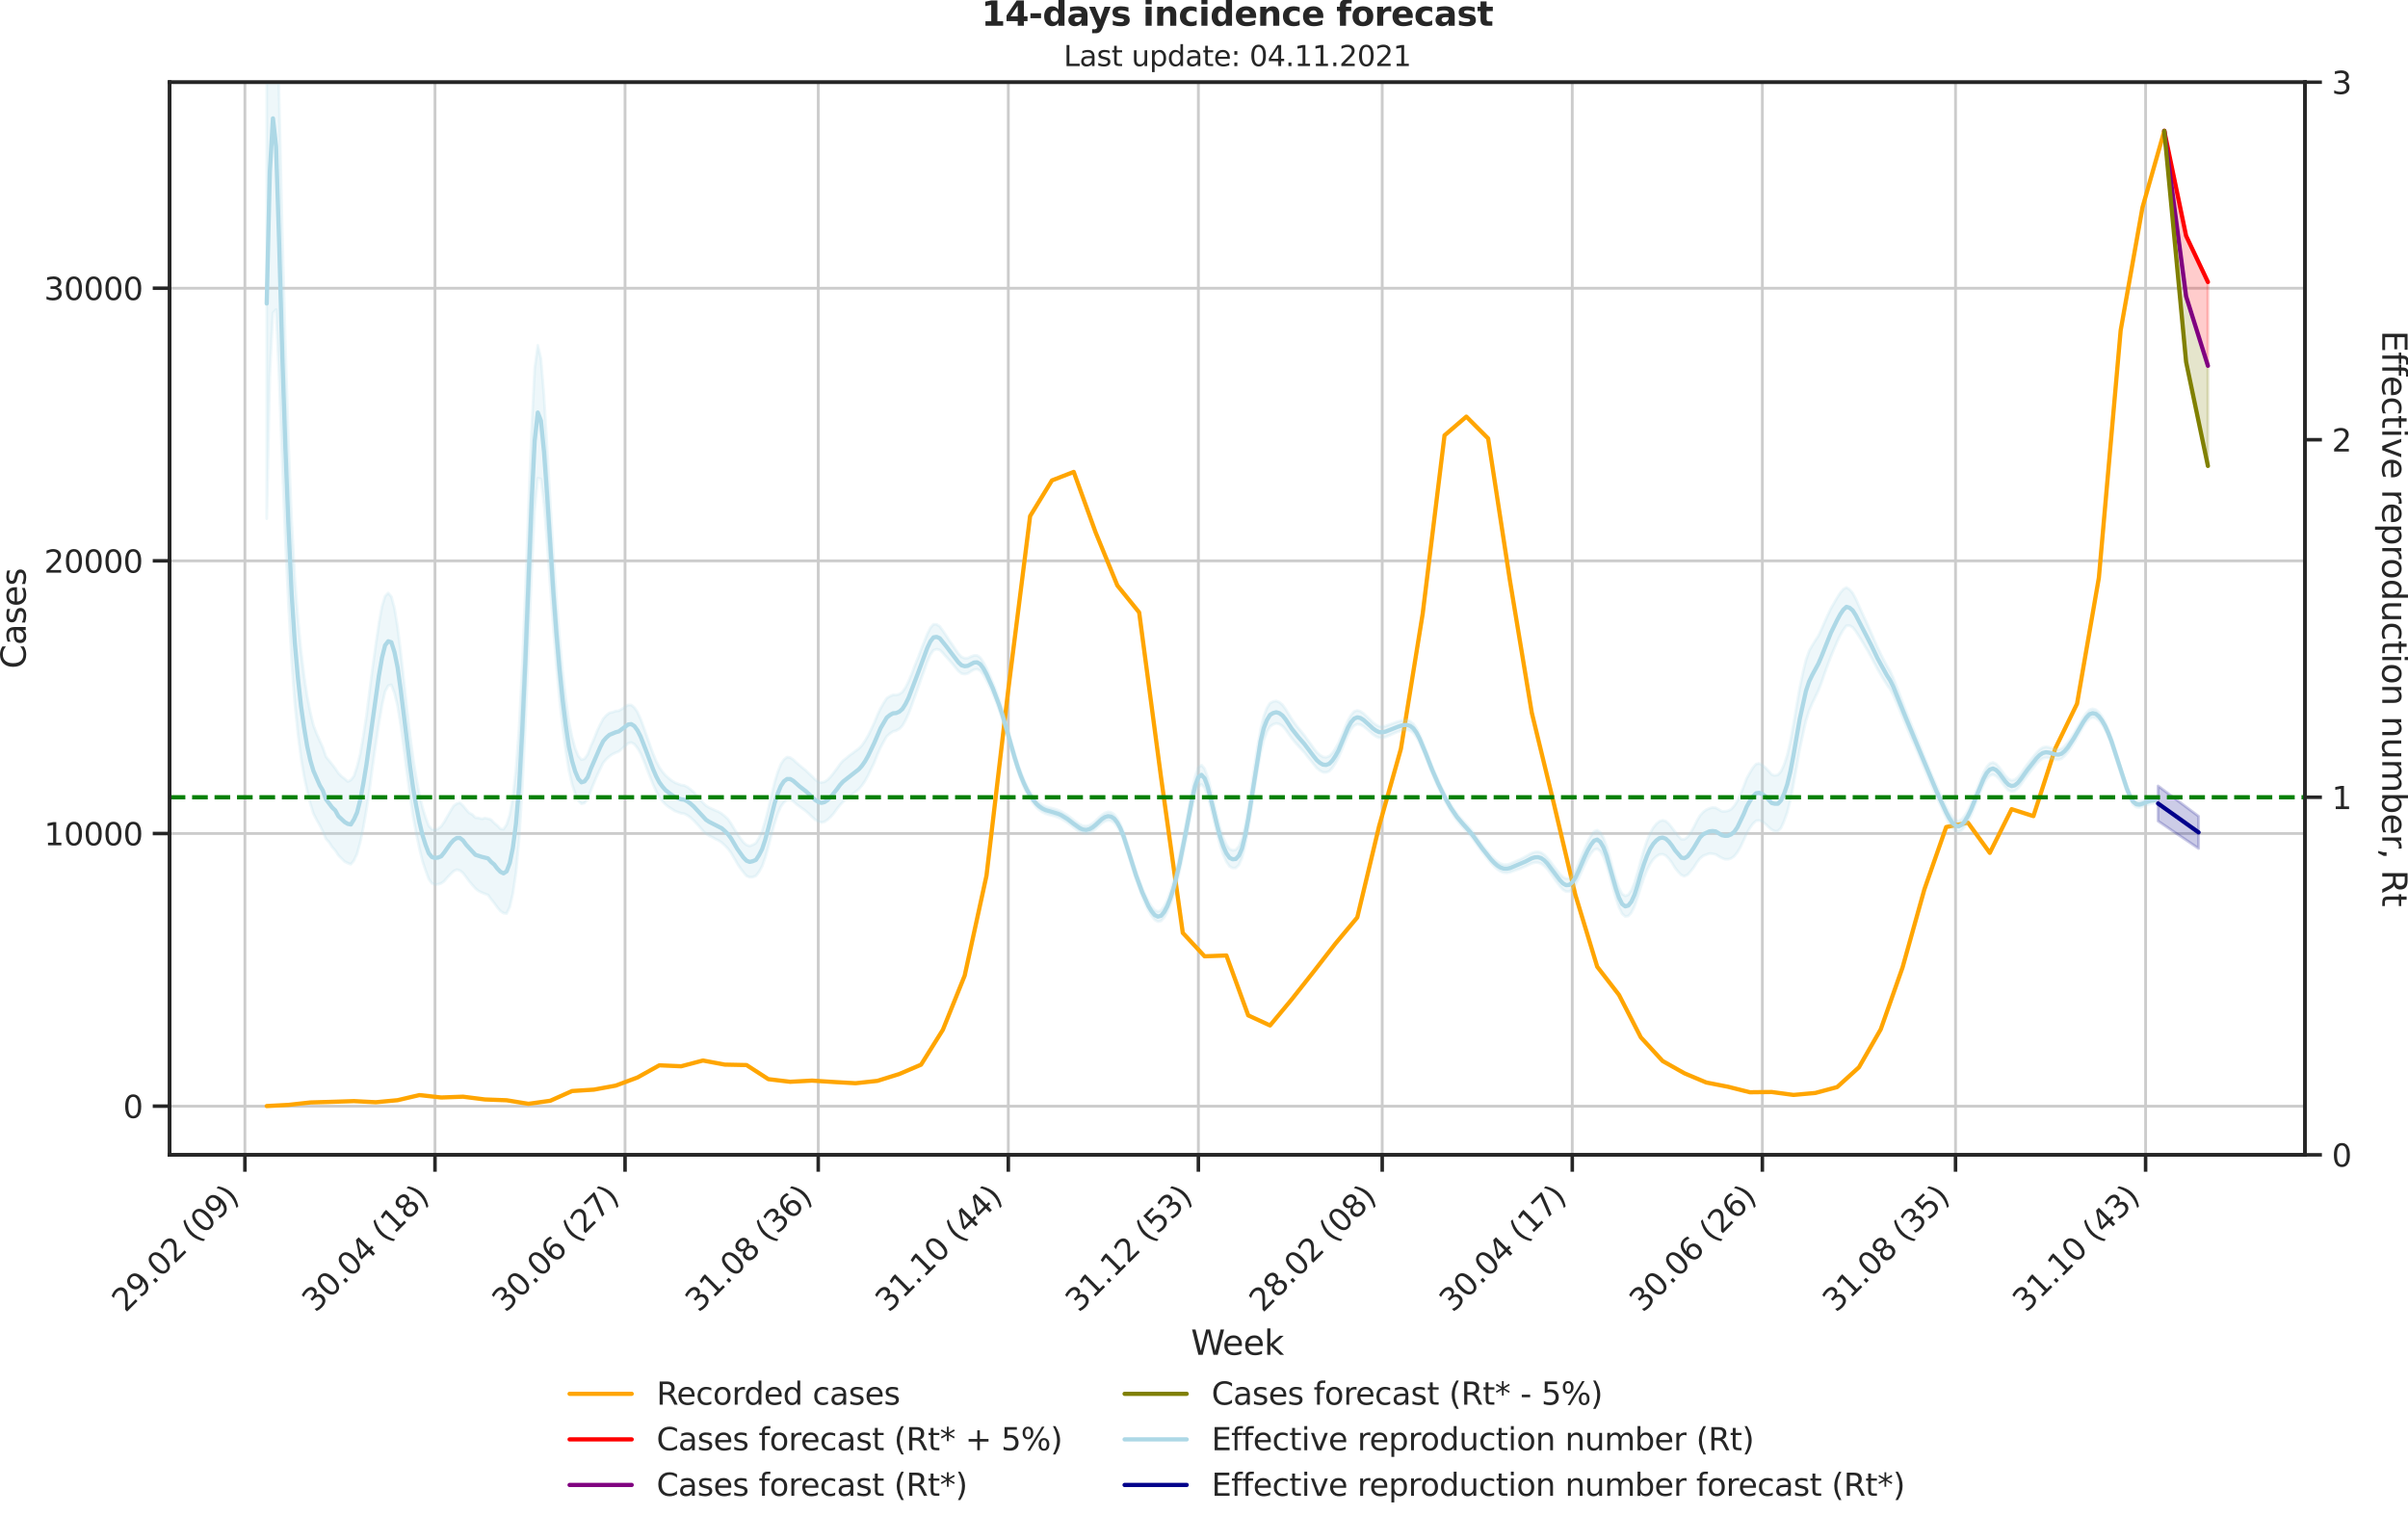 <?xml version="1.0" encoding="utf-8" standalone="no"?>
<!DOCTYPE svg PUBLIC "-//W3C//DTD SVG 1.1//EN"
  "http://www.w3.org/Graphics/SVG/1.1/DTD/svg11.dtd">
<svg height="536.657pt" version="1.1" viewBox="0 0 853.09 536.657" width="853.09pt" xmlns="http://www.w3.org/2000/svg" xmlns:xlink="http://www.w3.org/1999/xlink">
 <defs>
  <style type="text/css">*{stroke-linecap:butt;stroke-linejoin:round;}</style>
 </defs>
 <g id="figure_1">
  <g id="patch_1">
   <path d="M 0 536.657 
L 853.09 536.657 
L 853.09 0 
L 0 0 
z
" style="fill:none;"/>
  </g>
  <g id="axes_1">
   <g id="patch_2">
    <path d="M 60.108 409.147 
L 816.591 409.147 
L 816.591 29.118 
L 60.108 29.118 
z
" style="fill:none;"/>
   </g>
   <g id="matplotlib.axis_1">
    <g id="xtick_1">
     <g id="line2d_1">
      <path clip-path="url(#pcdc408ba65)" d="M 86.766 409.147 
L 86.766 29.118 
" style="fill:none;stroke:#cccccc;stroke-linecap:round;"/>
     </g>
     <g id="line2d_2">
      <defs>
       <path d="M 0 0 
L 0 6 
" id="m457a745b49" style="stroke:#262626;stroke-width:1.25;"/>
      </defs>
      <g>
       <use style="fill:#262626;stroke:#262626;stroke-width:1.25;" x="86.766" xlink:href="#m457a745b49" y="409.147"/>
      </g>
     </g>
     <g id="text_1">
      <!-- 29.02 (09) -->
      <g style="fill:#262626;" transform="translate(44.442 465.264)rotate(-45)scale(0.11 -0.11)">
       <defs>
        <path d="M 1228 531 
L 3431 531 
L 3431 0 
L 469 0 
L 469 531 
Q 828 903 1448 1529 
Q 2069 2156 2228 2338 
Q 2531 2678 2651 2914 
Q 2772 3150 2772 3378 
Q 2772 3750 2511 3984 
Q 2250 4219 1831 4219 
Q 1534 4219 1204 4116 
Q 875 4013 500 3803 
L 500 4441 
Q 881 4594 1212 4672 
Q 1544 4750 1819 4750 
Q 2544 4750 2975 4387 
Q 3406 4025 3406 3419 
Q 3406 3131 3298 2873 
Q 3191 2616 2906 2266 
Q 2828 2175 2409 1742 
Q 1991 1309 1228 531 
z
" id="DejaVuSans-32" transform="scale(0.016)"/>
        <path d="M 703 97 
L 703 672 
Q 941 559 1184 500 
Q 1428 441 1663 441 
Q 2288 441 2617 861 
Q 2947 1281 2994 2138 
Q 2813 1869 2534 1725 
Q 2256 1581 1919 1581 
Q 1219 1581 811 2004 
Q 403 2428 403 3163 
Q 403 3881 828 4315 
Q 1253 4750 1959 4750 
Q 2769 4750 3195 4129 
Q 3622 3509 3622 2328 
Q 3622 1225 3098 567 
Q 2575 -91 1691 -91 
Q 1453 -91 1209 -44 
Q 966 3 703 97 
z
M 1959 2075 
Q 2384 2075 2632 2365 
Q 2881 2656 2881 3163 
Q 2881 3666 2632 3958 
Q 2384 4250 1959 4250 
Q 1534 4250 1286 3958 
Q 1038 3666 1038 3163 
Q 1038 2656 1286 2365 
Q 1534 2075 1959 2075 
z
" id="DejaVuSans-39" transform="scale(0.016)"/>
        <path d="M 684 794 
L 1344 794 
L 1344 0 
L 684 0 
L 684 794 
z
" id="DejaVuSans-2e" transform="scale(0.016)"/>
        <path d="M 2034 4250 
Q 1547 4250 1301 3770 
Q 1056 3291 1056 2328 
Q 1056 1369 1301 889 
Q 1547 409 2034 409 
Q 2525 409 2770 889 
Q 3016 1369 3016 2328 
Q 3016 3291 2770 3770 
Q 2525 4250 2034 4250 
z
M 2034 4750 
Q 2819 4750 3233 4129 
Q 3647 3509 3647 2328 
Q 3647 1150 3233 529 
Q 2819 -91 2034 -91 
Q 1250 -91 836 529 
Q 422 1150 422 2328 
Q 422 3509 836 4129 
Q 1250 4750 2034 4750 
z
" id="DejaVuSans-30" transform="scale(0.016)"/>
        <path id="DejaVuSans-20" transform="scale(0.016)"/>
        <path d="M 1984 4856 
Q 1566 4138 1362 3434 
Q 1159 2731 1159 2009 
Q 1159 1288 1364 580 
Q 1569 -128 1984 -844 
L 1484 -844 
Q 1016 -109 783 600 
Q 550 1309 550 2009 
Q 550 2706 781 3412 
Q 1013 4119 1484 4856 
L 1984 4856 
z
" id="DejaVuSans-28" transform="scale(0.016)"/>
        <path d="M 513 4856 
L 1013 4856 
Q 1481 4119 1714 3412 
Q 1947 2706 1947 2009 
Q 1947 1309 1714 600 
Q 1481 -109 1013 -844 
L 513 -844 
Q 928 -128 1133 580 
Q 1338 1288 1338 2009 
Q 1338 2731 1133 3434 
Q 928 4138 513 4856 
z
" id="DejaVuSans-29" transform="scale(0.016)"/>
       </defs>
       <use xlink:href="#DejaVuSans-32"/>
       <use x="63.623" xlink:href="#DejaVuSans-39"/>
       <use x="127.246" xlink:href="#DejaVuSans-2e"/>
       <use x="159.033" xlink:href="#DejaVuSans-30"/>
       <use x="222.656" xlink:href="#DejaVuSans-32"/>
       <use x="286.279" xlink:href="#DejaVuSans-20"/>
       <use x="318.066" xlink:href="#DejaVuSans-28"/>
       <use x="357.08" xlink:href="#DejaVuSans-30"/>
       <use x="420.703" xlink:href="#DejaVuSans-39"/>
       <use x="484.326" xlink:href="#DejaVuSans-29"/>
      </g>
     </g>
    </g>
    <g id="xtick_2">
     <g id="line2d_3">
      <path clip-path="url(#pcdc408ba65)" d="M 154.102 409.147 
L 154.102 29.118 
" style="fill:none;stroke:#cccccc;stroke-linecap:round;"/>
     </g>
     <g id="line2d_4">
      <g>
       <use style="fill:#262626;stroke:#262626;stroke-width:1.25;" x="154.102" xlink:href="#m457a745b49" y="409.147"/>
      </g>
     </g>
     <g id="text_2">
      <!-- 30.04 (18) -->
      <g style="fill:#262626;" transform="translate(111.778 465.264)rotate(-45)scale(0.11 -0.11)">
       <defs>
        <path d="M 2597 2516 
Q 3050 2419 3304 2112 
Q 3559 1806 3559 1356 
Q 3559 666 3084 287 
Q 2609 -91 1734 -91 
Q 1441 -91 1130 -33 
Q 819 25 488 141 
L 488 750 
Q 750 597 1062 519 
Q 1375 441 1716 441 
Q 2309 441 2620 675 
Q 2931 909 2931 1356 
Q 2931 1769 2642 2001 
Q 2353 2234 1838 2234 
L 1294 2234 
L 1294 2753 
L 1863 2753 
Q 2328 2753 2575 2939 
Q 2822 3125 2822 3475 
Q 2822 3834 2567 4026 
Q 2313 4219 1838 4219 
Q 1578 4219 1281 4162 
Q 984 4106 628 3988 
L 628 4550 
Q 988 4650 1302 4700 
Q 1616 4750 1894 4750 
Q 2613 4750 3031 4423 
Q 3450 4097 3450 3541 
Q 3450 3153 3228 2886 
Q 3006 2619 2597 2516 
z
" id="DejaVuSans-33" transform="scale(0.016)"/>
        <path d="M 2419 4116 
L 825 1625 
L 2419 1625 
L 2419 4116 
z
M 2253 4666 
L 3047 4666 
L 3047 1625 
L 3713 1625 
L 3713 1100 
L 3047 1100 
L 3047 0 
L 2419 0 
L 2419 1100 
L 313 1100 
L 313 1709 
L 2253 4666 
z
" id="DejaVuSans-34" transform="scale(0.016)"/>
        <path d="M 794 531 
L 1825 531 
L 1825 4091 
L 703 3866 
L 703 4441 
L 1819 4666 
L 2450 4666 
L 2450 531 
L 3481 531 
L 3481 0 
L 794 0 
L 794 531 
z
" id="DejaVuSans-31" transform="scale(0.016)"/>
        <path d="M 2034 2216 
Q 1584 2216 1326 1975 
Q 1069 1734 1069 1313 
Q 1069 891 1326 650 
Q 1584 409 2034 409 
Q 2484 409 2743 651 
Q 3003 894 3003 1313 
Q 3003 1734 2745 1975 
Q 2488 2216 2034 2216 
z
M 1403 2484 
Q 997 2584 770 2862 
Q 544 3141 544 3541 
Q 544 4100 942 4425 
Q 1341 4750 2034 4750 
Q 2731 4750 3128 4425 
Q 3525 4100 3525 3541 
Q 3525 3141 3298 2862 
Q 3072 2584 2669 2484 
Q 3125 2378 3379 2068 
Q 3634 1759 3634 1313 
Q 3634 634 3220 271 
Q 2806 -91 2034 -91 
Q 1263 -91 848 271 
Q 434 634 434 1313 
Q 434 1759 690 2068 
Q 947 2378 1403 2484 
z
M 1172 3481 
Q 1172 3119 1398 2916 
Q 1625 2713 2034 2713 
Q 2441 2713 2670 2916 
Q 2900 3119 2900 3481 
Q 2900 3844 2670 4047 
Q 2441 4250 2034 4250 
Q 1625 4250 1398 4047 
Q 1172 3844 1172 3481 
z
" id="DejaVuSans-38" transform="scale(0.016)"/>
       </defs>
       <use xlink:href="#DejaVuSans-33"/>
       <use x="63.623" xlink:href="#DejaVuSans-30"/>
       <use x="127.246" xlink:href="#DejaVuSans-2e"/>
       <use x="159.033" xlink:href="#DejaVuSans-30"/>
       <use x="222.656" xlink:href="#DejaVuSans-34"/>
       <use x="286.279" xlink:href="#DejaVuSans-20"/>
       <use x="318.066" xlink:href="#DejaVuSans-28"/>
       <use x="357.08" xlink:href="#DejaVuSans-31"/>
       <use x="420.703" xlink:href="#DejaVuSans-38"/>
       <use x="484.326" xlink:href="#DejaVuSans-29"/>
      </g>
     </g>
    </g>
    <g id="xtick_3">
     <g id="line2d_5">
      <path clip-path="url(#pcdc408ba65)" d="M 221.438 409.147 
L 221.438 29.118 
" style="fill:none;stroke:#cccccc;stroke-linecap:round;"/>
     </g>
     <g id="line2d_6">
      <g>
       <use style="fill:#262626;stroke:#262626;stroke-width:1.25;" x="221.438" xlink:href="#m457a745b49" y="409.147"/>
      </g>
     </g>
     <g id="text_3">
      <!-- 30.06 (27) -->
      <g style="fill:#262626;" transform="translate(179.114 465.264)rotate(-45)scale(0.11 -0.11)">
       <defs>
        <path d="M 2113 2584 
Q 1688 2584 1439 2293 
Q 1191 2003 1191 1497 
Q 1191 994 1439 701 
Q 1688 409 2113 409 
Q 2538 409 2786 701 
Q 3034 994 3034 1497 
Q 3034 2003 2786 2293 
Q 2538 2584 2113 2584 
z
M 3366 4563 
L 3366 3988 
Q 3128 4100 2886 4159 
Q 2644 4219 2406 4219 
Q 1781 4219 1451 3797 
Q 1122 3375 1075 2522 
Q 1259 2794 1537 2939 
Q 1816 3084 2150 3084 
Q 2853 3084 3261 2657 
Q 3669 2231 3669 1497 
Q 3669 778 3244 343 
Q 2819 -91 2113 -91 
Q 1303 -91 875 529 
Q 447 1150 447 2328 
Q 447 3434 972 4092 
Q 1497 4750 2381 4750 
Q 2619 4750 2861 4703 
Q 3103 4656 3366 4563 
z
" id="DejaVuSans-36" transform="scale(0.016)"/>
        <path d="M 525 4666 
L 3525 4666 
L 3525 4397 
L 1831 0 
L 1172 0 
L 2766 4134 
L 525 4134 
L 525 4666 
z
" id="DejaVuSans-37" transform="scale(0.016)"/>
       </defs>
       <use xlink:href="#DejaVuSans-33"/>
       <use x="63.623" xlink:href="#DejaVuSans-30"/>
       <use x="127.246" xlink:href="#DejaVuSans-2e"/>
       <use x="159.033" xlink:href="#DejaVuSans-30"/>
       <use x="222.656" xlink:href="#DejaVuSans-36"/>
       <use x="286.279" xlink:href="#DejaVuSans-20"/>
       <use x="318.066" xlink:href="#DejaVuSans-28"/>
       <use x="357.08" xlink:href="#DejaVuSans-32"/>
       <use x="420.703" xlink:href="#DejaVuSans-37"/>
       <use x="484.326" xlink:href="#DejaVuSans-29"/>
      </g>
     </g>
    </g>
    <g id="xtick_4">
     <g id="line2d_7">
      <path clip-path="url(#pcdc408ba65)" d="M 289.878 409.147 
L 289.878 29.118 
" style="fill:none;stroke:#cccccc;stroke-linecap:round;"/>
     </g>
     <g id="line2d_8">
      <g>
       <use style="fill:#262626;stroke:#262626;stroke-width:1.25;" x="289.878" xlink:href="#m457a745b49" y="409.147"/>
      </g>
     </g>
     <g id="text_4">
      <!-- 31.08 (36) -->
      <g style="fill:#262626;" transform="translate(247.554 465.264)rotate(-45)scale(0.11 -0.11)">
       <use xlink:href="#DejaVuSans-33"/>
       <use x="63.623" xlink:href="#DejaVuSans-31"/>
       <use x="127.246" xlink:href="#DejaVuSans-2e"/>
       <use x="159.033" xlink:href="#DejaVuSans-30"/>
       <use x="222.656" xlink:href="#DejaVuSans-38"/>
       <use x="286.279" xlink:href="#DejaVuSans-20"/>
       <use x="318.066" xlink:href="#DejaVuSans-28"/>
       <use x="357.08" xlink:href="#DejaVuSans-33"/>
       <use x="420.703" xlink:href="#DejaVuSans-36"/>
       <use x="484.326" xlink:href="#DejaVuSans-29"/>
      </g>
     </g>
    </g>
    <g id="xtick_5">
     <g id="line2d_9">
      <path clip-path="url(#pcdc408ba65)" d="M 357.215 409.147 
L 357.215 29.118 
" style="fill:none;stroke:#cccccc;stroke-linecap:round;"/>
     </g>
     <g id="line2d_10">
      <g>
       <use style="fill:#262626;stroke:#262626;stroke-width:1.25;" x="357.215" xlink:href="#m457a745b49" y="409.147"/>
      </g>
     </g>
     <g id="text_5">
      <!-- 31.10 (44) -->
      <g style="fill:#262626;" transform="translate(314.89 465.264)rotate(-45)scale(0.11 -0.11)">
       <use xlink:href="#DejaVuSans-33"/>
       <use x="63.623" xlink:href="#DejaVuSans-31"/>
       <use x="127.246" xlink:href="#DejaVuSans-2e"/>
       <use x="159.033" xlink:href="#DejaVuSans-31"/>
       <use x="222.656" xlink:href="#DejaVuSans-30"/>
       <use x="286.279" xlink:href="#DejaVuSans-20"/>
       <use x="318.066" xlink:href="#DejaVuSans-28"/>
       <use x="357.08" xlink:href="#DejaVuSans-34"/>
       <use x="420.703" xlink:href="#DejaVuSans-34"/>
       <use x="484.326" xlink:href="#DejaVuSans-29"/>
      </g>
     </g>
    </g>
    <g id="xtick_6">
     <g id="line2d_11">
      <path clip-path="url(#pcdc408ba65)" d="M 424.551 409.147 
L 424.551 29.118 
" style="fill:none;stroke:#cccccc;stroke-linecap:round;"/>
     </g>
     <g id="line2d_12">
      <g>
       <use style="fill:#262626;stroke:#262626;stroke-width:1.25;" x="424.551" xlink:href="#m457a745b49" y="409.147"/>
      </g>
     </g>
     <g id="text_6">
      <!-- 31.12 (53) -->
      <g style="fill:#262626;" transform="translate(382.227 465.264)rotate(-45)scale(0.11 -0.11)">
       <defs>
        <path d="M 691 4666 
L 3169 4666 
L 3169 4134 
L 1269 4134 
L 1269 2991 
Q 1406 3038 1543 3061 
Q 1681 3084 1819 3084 
Q 2600 3084 3056 2656 
Q 3513 2228 3513 1497 
Q 3513 744 3044 326 
Q 2575 -91 1722 -91 
Q 1428 -91 1123 -41 
Q 819 9 494 109 
L 494 744 
Q 775 591 1075 516 
Q 1375 441 1709 441 
Q 2250 441 2565 725 
Q 2881 1009 2881 1497 
Q 2881 1984 2565 2268 
Q 2250 2553 1709 2553 
Q 1456 2553 1204 2497 
Q 953 2441 691 2322 
L 691 4666 
z
" id="DejaVuSans-35" transform="scale(0.016)"/>
       </defs>
       <use xlink:href="#DejaVuSans-33"/>
       <use x="63.623" xlink:href="#DejaVuSans-31"/>
       <use x="127.246" xlink:href="#DejaVuSans-2e"/>
       <use x="159.033" xlink:href="#DejaVuSans-31"/>
       <use x="222.656" xlink:href="#DejaVuSans-32"/>
       <use x="286.279" xlink:href="#DejaVuSans-20"/>
       <use x="318.066" xlink:href="#DejaVuSans-28"/>
       <use x="357.08" xlink:href="#DejaVuSans-35"/>
       <use x="420.703" xlink:href="#DejaVuSans-33"/>
       <use x="484.326" xlink:href="#DejaVuSans-29"/>
      </g>
     </g>
    </g>
    <g id="xtick_7">
     <g id="line2d_13">
      <path clip-path="url(#pcdc408ba65)" d="M 489.679 409.147 
L 489.679 29.118 
" style="fill:none;stroke:#cccccc;stroke-linecap:round;"/>
     </g>
     <g id="line2d_14">
      <g>
       <use style="fill:#262626;stroke:#262626;stroke-width:1.25;" x="489.679" xlink:href="#m457a745b49" y="409.147"/>
      </g>
     </g>
     <g id="text_7">
      <!-- 28.02 (08) -->
      <g style="fill:#262626;" transform="translate(447.355 465.264)rotate(-45)scale(0.11 -0.11)">
       <use xlink:href="#DejaVuSans-32"/>
       <use x="63.623" xlink:href="#DejaVuSans-38"/>
       <use x="127.246" xlink:href="#DejaVuSans-2e"/>
       <use x="159.033" xlink:href="#DejaVuSans-30"/>
       <use x="222.656" xlink:href="#DejaVuSans-32"/>
       <use x="286.279" xlink:href="#DejaVuSans-20"/>
       <use x="318.066" xlink:href="#DejaVuSans-28"/>
       <use x="357.08" xlink:href="#DejaVuSans-30"/>
       <use x="420.703" xlink:href="#DejaVuSans-38"/>
       <use x="484.326" xlink:href="#DejaVuSans-29"/>
      </g>
     </g>
    </g>
    <g id="xtick_8">
     <g id="line2d_15">
      <path clip-path="url(#pcdc408ba65)" d="M 557.015 409.147 
L 557.015 29.118 
" style="fill:none;stroke:#cccccc;stroke-linecap:round;"/>
     </g>
     <g id="line2d_16">
      <g>
       <use style="fill:#262626;stroke:#262626;stroke-width:1.25;" x="557.015" xlink:href="#m457a745b49" y="409.147"/>
      </g>
     </g>
     <g id="text_8">
      <!-- 30.04 (17) -->
      <g style="fill:#262626;" transform="translate(514.691 465.264)rotate(-45)scale(0.11 -0.11)">
       <use xlink:href="#DejaVuSans-33"/>
       <use x="63.623" xlink:href="#DejaVuSans-30"/>
       <use x="127.246" xlink:href="#DejaVuSans-2e"/>
       <use x="159.033" xlink:href="#DejaVuSans-30"/>
       <use x="222.656" xlink:href="#DejaVuSans-34"/>
       <use x="286.279" xlink:href="#DejaVuSans-20"/>
       <use x="318.066" xlink:href="#DejaVuSans-28"/>
       <use x="357.08" xlink:href="#DejaVuSans-31"/>
       <use x="420.703" xlink:href="#DejaVuSans-37"/>
       <use x="484.326" xlink:href="#DejaVuSans-29"/>
      </g>
     </g>
    </g>
    <g id="xtick_9">
     <g id="line2d_17">
      <path clip-path="url(#pcdc408ba65)" d="M 624.352 409.147 
L 624.352 29.118 
" style="fill:none;stroke:#cccccc;stroke-linecap:round;"/>
     </g>
     <g id="line2d_18">
      <g>
       <use style="fill:#262626;stroke:#262626;stroke-width:1.25;" x="624.352" xlink:href="#m457a745b49" y="409.147"/>
      </g>
     </g>
     <g id="text_9">
      <!-- 30.06 (26) -->
      <g style="fill:#262626;" transform="translate(582.027 465.264)rotate(-45)scale(0.11 -0.11)">
       <use xlink:href="#DejaVuSans-33"/>
       <use x="63.623" xlink:href="#DejaVuSans-30"/>
       <use x="127.246" xlink:href="#DejaVuSans-2e"/>
       <use x="159.033" xlink:href="#DejaVuSans-30"/>
       <use x="222.656" xlink:href="#DejaVuSans-36"/>
       <use x="286.279" xlink:href="#DejaVuSans-20"/>
       <use x="318.066" xlink:href="#DejaVuSans-28"/>
       <use x="357.08" xlink:href="#DejaVuSans-32"/>
       <use x="420.703" xlink:href="#DejaVuSans-36"/>
       <use x="484.326" xlink:href="#DejaVuSans-29"/>
      </g>
     </g>
    </g>
    <g id="xtick_10">
     <g id="line2d_19">
      <path clip-path="url(#pcdc408ba65)" d="M 692.792 409.147 
L 692.792 29.118 
" style="fill:none;stroke:#cccccc;stroke-linecap:round;"/>
     </g>
     <g id="line2d_20">
      <g>
       <use style="fill:#262626;stroke:#262626;stroke-width:1.25;" x="692.792" xlink:href="#m457a745b49" y="409.147"/>
      </g>
     </g>
     <g id="text_10">
      <!-- 31.08 (35) -->
      <g style="fill:#262626;" transform="translate(650.468 465.264)rotate(-45)scale(0.11 -0.11)">
       <use xlink:href="#DejaVuSans-33"/>
       <use x="63.623" xlink:href="#DejaVuSans-31"/>
       <use x="127.246" xlink:href="#DejaVuSans-2e"/>
       <use x="159.033" xlink:href="#DejaVuSans-30"/>
       <use x="222.656" xlink:href="#DejaVuSans-38"/>
       <use x="286.279" xlink:href="#DejaVuSans-20"/>
       <use x="318.066" xlink:href="#DejaVuSans-28"/>
       <use x="357.08" xlink:href="#DejaVuSans-33"/>
       <use x="420.703" xlink:href="#DejaVuSans-35"/>
       <use x="484.326" xlink:href="#DejaVuSans-29"/>
      </g>
     </g>
    </g>
    <g id="xtick_11">
     <g id="line2d_21">
      <path clip-path="url(#pcdc408ba65)" d="M 760.128 409.147 
L 760.128 29.118 
" style="fill:none;stroke:#cccccc;stroke-linecap:round;"/>
     </g>
     <g id="line2d_22">
      <g>
       <use style="fill:#262626;stroke:#262626;stroke-width:1.25;" x="760.128" xlink:href="#m457a745b49" y="409.147"/>
      </g>
     </g>
     <g id="text_11">
      <!-- 31.10 (43) -->
      <g style="fill:#262626;" transform="translate(717.804 465.264)rotate(-45)scale(0.11 -0.11)">
       <use xlink:href="#DejaVuSans-33"/>
       <use x="63.623" xlink:href="#DejaVuSans-31"/>
       <use x="127.246" xlink:href="#DejaVuSans-2e"/>
       <use x="159.033" xlink:href="#DejaVuSans-31"/>
       <use x="222.656" xlink:href="#DejaVuSans-30"/>
       <use x="286.279" xlink:href="#DejaVuSans-20"/>
       <use x="318.066" xlink:href="#DejaVuSans-28"/>
       <use x="357.08" xlink:href="#DejaVuSans-34"/>
       <use x="420.703" xlink:href="#DejaVuSans-33"/>
       <use x="484.326" xlink:href="#DejaVuSans-29"/>
      </g>
     </g>
    </g>
    <g id="text_12">
     <!-- Week -->
     <g style="fill:#262626;" transform="translate(421.911 479.999)scale(0.12 -0.12)">
      <defs>
       <path d="M 213 4666 
L 850 4666 
L 1831 722 
L 2809 4666 
L 3519 4666 
L 4500 722 
L 5478 4666 
L 6119 4666 
L 4947 0 
L 4153 0 
L 3169 4050 
L 2175 0 
L 1381 0 
L 213 4666 
z
" id="DejaVuSans-57" transform="scale(0.016)"/>
       <path d="M 3597 1894 
L 3597 1613 
L 953 1613 
Q 991 1019 1311 708 
Q 1631 397 2203 397 
Q 2534 397 2845 478 
Q 3156 559 3463 722 
L 3463 178 
Q 3153 47 2828 -22 
Q 2503 -91 2169 -91 
Q 1331 -91 842 396 
Q 353 884 353 1716 
Q 353 2575 817 3079 
Q 1281 3584 2069 3584 
Q 2775 3584 3186 3129 
Q 3597 2675 3597 1894 
z
M 3022 2063 
Q 3016 2534 2758 2815 
Q 2500 3097 2075 3097 
Q 1594 3097 1305 2825 
Q 1016 2553 972 2059 
L 3022 2063 
z
" id="DejaVuSans-65" transform="scale(0.016)"/>
       <path d="M 581 4863 
L 1159 4863 
L 1159 1991 
L 2875 3500 
L 3609 3500 
L 1753 1863 
L 3688 0 
L 2938 0 
L 1159 1709 
L 1159 0 
L 581 0 
L 581 4863 
z
" id="DejaVuSans-6b" transform="scale(0.016)"/>
      </defs>
      <use xlink:href="#DejaVuSans-57"/>
      <use x="93.002" xlink:href="#DejaVuSans-65"/>
      <use x="154.525" xlink:href="#DejaVuSans-65"/>
      <use x="216.049" xlink:href="#DejaVuSans-6b"/>
     </g>
    </g>
   </g>
   <g id="matplotlib.axis_2">
    <g id="ytick_1">
     <g id="line2d_23">
      <path clip-path="url(#pcdc408ba65)" d="M 60.108 391.911 
L 816.591 391.911 
" style="fill:none;stroke:#cccccc;stroke-linecap:round;"/>
     </g>
     <g id="line2d_24">
      <defs>
       <path d="M 0 0 
L -6 0 
" id="m8eec092820" style="stroke:#262626;stroke-width:1.25;"/>
      </defs>
      <g>
       <use style="fill:#262626;stroke:#262626;stroke-width:1.25;" x="60.108" xlink:href="#m8eec092820" y="391.911"/>
      </g>
     </g>
     <g id="text_13">
      <!-- 0 -->
      <g style="fill:#262626;" transform="translate(43.609 396.091)scale(0.11 -0.11)">
       <use xlink:href="#DejaVuSans-30"/>
      </g>
     </g>
    </g>
    <g id="ytick_2">
     <g id="line2d_25">
      <path clip-path="url(#pcdc408ba65)" d="M 60.108 295.311 
L 816.591 295.311 
" style="fill:none;stroke:#cccccc;stroke-linecap:round;"/>
     </g>
     <g id="line2d_26">
      <g>
       <use style="fill:#262626;stroke:#262626;stroke-width:1.25;" x="60.108" xlink:href="#m8eec092820" y="295.311"/>
      </g>
     </g>
     <g id="text_14">
      <!-- 10000 -->
      <g style="fill:#262626;" transform="translate(15.614 299.491)scale(0.11 -0.11)">
       <use xlink:href="#DejaVuSans-31"/>
       <use x="63.623" xlink:href="#DejaVuSans-30"/>
       <use x="127.246" xlink:href="#DejaVuSans-30"/>
       <use x="190.869" xlink:href="#DejaVuSans-30"/>
       <use x="254.492" xlink:href="#DejaVuSans-30"/>
      </g>
     </g>
    </g>
    <g id="ytick_3">
     <g id="line2d_27">
      <path clip-path="url(#pcdc408ba65)" d="M 60.108 198.711 
L 816.591 198.711 
" style="fill:none;stroke:#cccccc;stroke-linecap:round;"/>
     </g>
     <g id="line2d_28">
      <g>
       <use style="fill:#262626;stroke:#262626;stroke-width:1.25;" x="60.108" xlink:href="#m8eec092820" y="198.711"/>
      </g>
     </g>
     <g id="text_15">
      <!-- 20000 -->
      <g style="fill:#262626;" transform="translate(15.614 202.891)scale(0.11 -0.11)">
       <use xlink:href="#DejaVuSans-32"/>
       <use x="63.623" xlink:href="#DejaVuSans-30"/>
       <use x="127.246" xlink:href="#DejaVuSans-30"/>
       <use x="190.869" xlink:href="#DejaVuSans-30"/>
       <use x="254.492" xlink:href="#DejaVuSans-30"/>
      </g>
     </g>
    </g>
    <g id="ytick_4">
     <g id="line2d_29">
      <path clip-path="url(#pcdc408ba65)" d="M 60.108 102.111 
L 816.591 102.111 
" style="fill:none;stroke:#cccccc;stroke-linecap:round;"/>
     </g>
     <g id="line2d_30">
      <g>
       <use style="fill:#262626;stroke:#262626;stroke-width:1.25;" x="60.108" xlink:href="#m8eec092820" y="102.111"/>
      </g>
     </g>
     <g id="text_16">
      <!-- 30000 -->
      <g style="fill:#262626;" transform="translate(15.614 106.291)scale(0.11 -0.11)">
       <use xlink:href="#DejaVuSans-33"/>
       <use x="63.623" xlink:href="#DejaVuSans-30"/>
       <use x="127.246" xlink:href="#DejaVuSans-30"/>
       <use x="190.869" xlink:href="#DejaVuSans-30"/>
       <use x="254.492" xlink:href="#DejaVuSans-30"/>
      </g>
     </g>
    </g>
    <g id="text_17">
     <!-- Cases -->
     <g style="fill:#262626;" transform="translate(9.118 236.942)rotate(-90)scale(0.12 -0.12)">
      <defs>
       <path d="M 4122 4306 
L 4122 3641 
Q 3803 3938 3442 4084 
Q 3081 4231 2675 4231 
Q 1875 4231 1450 3742 
Q 1025 3253 1025 2328 
Q 1025 1406 1450 917 
Q 1875 428 2675 428 
Q 3081 428 3442 575 
Q 3803 722 4122 1019 
L 4122 359 
Q 3791 134 3420 21 
Q 3050 -91 2638 -91 
Q 1578 -91 968 557 
Q 359 1206 359 2328 
Q 359 3453 968 4101 
Q 1578 4750 2638 4750 
Q 3056 4750 3426 4639 
Q 3797 4528 4122 4306 
z
" id="DejaVuSans-43" transform="scale(0.016)"/>
       <path d="M 2194 1759 
Q 1497 1759 1228 1600 
Q 959 1441 959 1056 
Q 959 750 1161 570 
Q 1363 391 1709 391 
Q 2188 391 2477 730 
Q 2766 1069 2766 1631 
L 2766 1759 
L 2194 1759 
z
M 3341 1997 
L 3341 0 
L 2766 0 
L 2766 531 
Q 2569 213 2275 61 
Q 1981 -91 1556 -91 
Q 1019 -91 701 211 
Q 384 513 384 1019 
Q 384 1609 779 1909 
Q 1175 2209 1959 2209 
L 2766 2209 
L 2766 2266 
Q 2766 2663 2505 2880 
Q 2244 3097 1772 3097 
Q 1472 3097 1187 3025 
Q 903 2953 641 2809 
L 641 3341 
Q 956 3463 1253 3523 
Q 1550 3584 1831 3584 
Q 2591 3584 2966 3190 
Q 3341 2797 3341 1997 
z
" id="DejaVuSans-61" transform="scale(0.016)"/>
       <path d="M 2834 3397 
L 2834 2853 
Q 2591 2978 2328 3040 
Q 2066 3103 1784 3103 
Q 1356 3103 1142 2972 
Q 928 2841 928 2578 
Q 928 2378 1081 2264 
Q 1234 2150 1697 2047 
L 1894 2003 
Q 2506 1872 2764 1633 
Q 3022 1394 3022 966 
Q 3022 478 2636 193 
Q 2250 -91 1575 -91 
Q 1294 -91 989 -36 
Q 684 19 347 128 
L 347 722 
Q 666 556 975 473 
Q 1284 391 1588 391 
Q 1994 391 2212 530 
Q 2431 669 2431 922 
Q 2431 1156 2273 1281 
Q 2116 1406 1581 1522 
L 1381 1569 
Q 847 1681 609 1914 
Q 372 2147 372 2553 
Q 372 3047 722 3315 
Q 1072 3584 1716 3584 
Q 2034 3584 2315 3537 
Q 2597 3491 2834 3397 
z
" id="DejaVuSans-73" transform="scale(0.016)"/>
      </defs>
      <use xlink:href="#DejaVuSans-43"/>
      <use x="69.824" xlink:href="#DejaVuSans-61"/>
      <use x="131.104" xlink:href="#DejaVuSans-73"/>
      <use x="183.203" xlink:href="#DejaVuSans-65"/>
      <use x="244.727" xlink:href="#DejaVuSans-73"/>
     </g>
    </g>
   </g>
   <g id="PolyCollection_1">
    <defs>
     <path d="M 766.751 -490.265 
L 766.751 -490.265 
L 774.478 -453.093 
L 782.205 -436.746 
L 782.205 -407.06 
L 782.205 -407.06 
L 774.478 -431.647 
L 766.751 -490.265 
z
" id="m6ee799b935" style="stroke:#ff0000;stroke-opacity:0.2;"/>
    </defs>
    <g clip-path="url(#pcdc408ba65)">
     <use style="fill:#ff0000;fill-opacity:0.2;stroke:#ff0000;stroke-opacity:0.2;" x="0" xlink:href="#m6ee799b935" y="536.657"/>
    </g>
   </g>
   <g id="PolyCollection_2">
    <defs>
     <path d="M 766.751 -490.265 
L 766.751 -490.265 
L 774.478 -431.647 
L 782.205 -407.06 
L 782.205 -371.577 
L 782.205 -371.577 
L 774.478 -408.425 
L 766.751 -490.265 
z
" id="me6bace962e" style="stroke:#808000;stroke-opacity:0.2;"/>
    </defs>
    <g clip-path="url(#pcdc408ba65)">
     <use style="fill:#808000;fill-opacity:0.2;stroke:#808000;stroke-opacity:0.2;" x="0" xlink:href="#me6bace962e" y="536.657"/>
    </g>
   </g>
   <g id="line2d_31">
    <path clip-path="url(#pcdc408ba65)" d="M 94.493 391.873 
L 102.22 391.457 
L 109.947 390.598 
L 117.674 390.376 
L 125.402 390.124 
L 133.129 390.52 
L 140.856 389.796 
L 148.583 387.989 
L 156.31 388.84 
L 164.037 388.559 
L 171.764 389.535 
L 179.491 389.825 
L 187.218 391.081 
L 194.945 389.999 
L 202.673 386.55 
L 210.4 386.057 
L 218.127 384.637 
L 225.854 381.749 
L 233.581 377.441 
L 241.308 377.779 
L 249.035 375.741 
L 256.762 377.19 
L 264.489 377.354 
L 272.217 382.348 
L 279.944 383.275 
L 287.671 382.86 
L 295.398 383.353 
L 303.125 383.787 
L 310.852 382.947 
L 318.579 380.532 
L 326.306 377.219 
L 334.033 364.854 
L 341.76 345.65 
L 349.488 310.246 
L 357.215 244.287 
L 364.942 182.859 
L 372.669 170.214 
L 380.396 167.201 
L 388.123 188.568 
L 395.85 207.434 
L 403.577 216.988 
L 411.304 275.248 
L 419.031 330.522 
L 426.759 338.82 
L 434.486 338.53 
L 442.213 359.744 
L 449.94 363.318 
L 457.667 354.025 
L 465.394 344.249 
L 473.121 334.299 
L 480.848 325.035 
L 488.575 292.732 
L 496.303 265.317 
L 504.03 217.384 
L 511.757 154.256 
L 519.484 147.61 
L 527.211 155.348 
L 534.938 205.744 
L 542.665 252.498 
L 550.392 284.328 
L 558.119 317.085 
L 565.846 342.501 
L 573.574 352.499 
L 581.301 367.53 
L 589.028 375.914 
L 596.755 380.271 
L 604.482 383.527 
L 612.209 385.043 
L 619.936 386.985 
L 627.663 386.898 
L 635.39 387.932 
L 643.118 387.236 
L 650.845 385.159 
L 658.572 378.146 
L 666.299 364.68 
L 674.026 342.752 
L 681.753 315.124 
L 689.48 293.022 
L 697.207 291.476 
L 704.934 302.17 
L 712.661 286.685 
L 720.389 289.158 
L 728.116 265.211 
L 735.843 249.33 
L 743.57 204.72 
L 751.297 117.046 
L 759.024 73.499 
L 766.751 46.392 
" style="fill:none;stroke:#ffa500;stroke-linecap:round;stroke-width:1.5;"/>
   </g>
   <g id="line2d_32">
    <path clip-path="url(#pcdc408ba65)" d="M 766.751 46.392 
L 774.478 83.564 
L 782.205 99.911 
" style="fill:none;stroke:#ff0000;stroke-linecap:round;stroke-width:1.5;"/>
   </g>
   <g id="line2d_33">
    <path clip-path="url(#pcdc408ba65)" d="M 766.751 46.392 
L 774.478 105.009 
L 782.205 129.597 
" style="fill:none;stroke:#800080;stroke-linecap:round;stroke-width:1.5;"/>
   </g>
   <g id="line2d_34">
    <path clip-path="url(#pcdc408ba65)" d="M 766.751 46.392 
L 774.478 128.232 
L 782.205 165.08 
" style="fill:none;stroke:#808000;stroke-linecap:round;stroke-width:1.5;"/>
   </g>
   <g id="patch_3">
    <path d="M 60.108 409.147 
L 60.108 29.118 
" style="fill:none;stroke:#262626;stroke-linecap:square;stroke-linejoin:miter;stroke-width:1.25;"/>
   </g>
   <g id="patch_4">
    <path d="M 816.591 409.147 
L 816.591 29.118 
" style="fill:none;stroke:#262626;stroke-linecap:square;stroke-linejoin:miter;stroke-width:1.25;"/>
   </g>
   <g id="patch_5">
    <path d="M 60.108 409.147 
L 816.591 409.147 
" style="fill:none;stroke:#262626;stroke-linecap:square;stroke-linejoin:miter;stroke-width:1.25;"/>
   </g>
   <g id="patch_6">
    <path d="M 60.108 29.118 
L 816.591 29.118 
" style="fill:none;stroke:#262626;stroke-linecap:square;stroke-linejoin:miter;stroke-width:1.25;"/>
   </g>
   <g id="text_18">
    <!-- Last update: 04.11.2021 -->
    <g style="fill:#262626;" transform="translate(376.85 23.418)scale(0.1 -0.1)">
     <defs>
      <path d="M 628 4666 
L 1259 4666 
L 1259 531 
L 3531 531 
L 3531 0 
L 628 0 
L 628 4666 
z
" id="DejaVuSans-4c" transform="scale(0.016)"/>
      <path d="M 1172 4494 
L 1172 3500 
L 2356 3500 
L 2356 3053 
L 1172 3053 
L 1172 1153 
Q 1172 725 1289 603 
Q 1406 481 1766 481 
L 2356 481 
L 2356 0 
L 1766 0 
Q 1100 0 847 248 
Q 594 497 594 1153 
L 594 3053 
L 172 3053 
L 172 3500 
L 594 3500 
L 594 4494 
L 1172 4494 
z
" id="DejaVuSans-74" transform="scale(0.016)"/>
      <path d="M 544 1381 
L 544 3500 
L 1119 3500 
L 1119 1403 
Q 1119 906 1312 657 
Q 1506 409 1894 409 
Q 2359 409 2629 706 
Q 2900 1003 2900 1516 
L 2900 3500 
L 3475 3500 
L 3475 0 
L 2900 0 
L 2900 538 
Q 2691 219 2414 64 
Q 2138 -91 1772 -91 
Q 1169 -91 856 284 
Q 544 659 544 1381 
z
M 1991 3584 
L 1991 3584 
z
" id="DejaVuSans-75" transform="scale(0.016)"/>
      <path d="M 1159 525 
L 1159 -1331 
L 581 -1331 
L 581 3500 
L 1159 3500 
L 1159 2969 
Q 1341 3281 1617 3432 
Q 1894 3584 2278 3584 
Q 2916 3584 3314 3078 
Q 3713 2572 3713 1747 
Q 3713 922 3314 415 
Q 2916 -91 2278 -91 
Q 1894 -91 1617 61 
Q 1341 213 1159 525 
z
M 3116 1747 
Q 3116 2381 2855 2742 
Q 2594 3103 2138 3103 
Q 1681 3103 1420 2742 
Q 1159 2381 1159 1747 
Q 1159 1113 1420 752 
Q 1681 391 2138 391 
Q 2594 391 2855 752 
Q 3116 1113 3116 1747 
z
" id="DejaVuSans-70" transform="scale(0.016)"/>
      <path d="M 2906 2969 
L 2906 4863 
L 3481 4863 
L 3481 0 
L 2906 0 
L 2906 525 
Q 2725 213 2448 61 
Q 2172 -91 1784 -91 
Q 1150 -91 751 415 
Q 353 922 353 1747 
Q 353 2572 751 3078 
Q 1150 3584 1784 3584 
Q 2172 3584 2448 3432 
Q 2725 3281 2906 2969 
z
M 947 1747 
Q 947 1113 1208 752 
Q 1469 391 1925 391 
Q 2381 391 2643 752 
Q 2906 1113 2906 1747 
Q 2906 2381 2643 2742 
Q 2381 3103 1925 3103 
Q 1469 3103 1208 2742 
Q 947 2381 947 1747 
z
" id="DejaVuSans-64" transform="scale(0.016)"/>
      <path d="M 750 794 
L 1409 794 
L 1409 0 
L 750 0 
L 750 794 
z
M 750 3309 
L 1409 3309 
L 1409 2516 
L 750 2516 
L 750 3309 
z
" id="DejaVuSans-3a" transform="scale(0.016)"/>
     </defs>
     <use xlink:href="#DejaVuSans-4c"/>
     <use x="55.713" xlink:href="#DejaVuSans-61"/>
     <use x="116.992" xlink:href="#DejaVuSans-73"/>
     <use x="169.092" xlink:href="#DejaVuSans-74"/>
     <use x="208.301" xlink:href="#DejaVuSans-20"/>
     <use x="240.088" xlink:href="#DejaVuSans-75"/>
     <use x="303.467" xlink:href="#DejaVuSans-70"/>
     <use x="366.943" xlink:href="#DejaVuSans-64"/>
     <use x="430.42" xlink:href="#DejaVuSans-61"/>
     <use x="491.699" xlink:href="#DejaVuSans-74"/>
     <use x="530.908" xlink:href="#DejaVuSans-65"/>
     <use x="592.432" xlink:href="#DejaVuSans-3a"/>
     <use x="626.123" xlink:href="#DejaVuSans-20"/>
     <use x="657.91" xlink:href="#DejaVuSans-30"/>
     <use x="721.533" xlink:href="#DejaVuSans-34"/>
     <use x="785.156" xlink:href="#DejaVuSans-2e"/>
     <use x="816.943" xlink:href="#DejaVuSans-31"/>
     <use x="880.566" xlink:href="#DejaVuSans-31"/>
     <use x="944.189" xlink:href="#DejaVuSans-2e"/>
     <use x="975.977" xlink:href="#DejaVuSans-32"/>
     <use x="1039.6" xlink:href="#DejaVuSans-30"/>
     <use x="1103.223" xlink:href="#DejaVuSans-32"/>
     <use x="1166.846" xlink:href="#DejaVuSans-31"/>
    </g>
   </g>
   <g id="text_19">
    <!-- 14-days incidence forecast -->
    <g style="fill:#262626;" transform="translate(347.685 9.118)scale(0.12 -0.12)">
     <defs>
      <path d="M 750 831 
L 1813 831 
L 1813 3847 
L 722 3622 
L 722 4441 
L 1806 4666 
L 2950 4666 
L 2950 831 
L 4013 831 
L 4013 0 
L 750 0 
L 750 831 
z
" id="DejaVuSans-Bold-31" transform="scale(0.016)"/>
      <path d="M 2356 3675 
L 1038 1722 
L 2356 1722 
L 2356 3675 
z
M 2156 4666 
L 3494 4666 
L 3494 1722 
L 4159 1722 
L 4159 850 
L 3494 850 
L 3494 0 
L 2356 0 
L 2356 850 
L 288 850 
L 288 1881 
L 2156 4666 
z
" id="DejaVuSans-Bold-34" transform="scale(0.016)"/>
      <path d="M 347 2297 
L 2309 2297 
L 2309 1388 
L 347 1388 
L 347 2297 
z
" id="DejaVuSans-Bold-2d" transform="scale(0.016)"/>
      <path d="M 2919 2988 
L 2919 4863 
L 4044 4863 
L 4044 0 
L 2919 0 
L 2919 506 
Q 2688 197 2409 53 
Q 2131 -91 1766 -91 
Q 1119 -91 703 423 
Q 288 938 288 1747 
Q 288 2556 703 3070 
Q 1119 3584 1766 3584 
Q 2128 3584 2408 3439 
Q 2688 3294 2919 2988 
z
M 2181 722 
Q 2541 722 2730 984 
Q 2919 1247 2919 1747 
Q 2919 2247 2730 2509 
Q 2541 2772 2181 2772 
Q 1825 2772 1636 2509 
Q 1447 2247 1447 1747 
Q 1447 1247 1636 984 
Q 1825 722 2181 722 
z
" id="DejaVuSans-Bold-64" transform="scale(0.016)"/>
      <path d="M 2106 1575 
Q 1756 1575 1579 1456 
Q 1403 1338 1403 1106 
Q 1403 894 1545 773 
Q 1688 653 1941 653 
Q 2256 653 2472 879 
Q 2688 1106 2688 1447 
L 2688 1575 
L 2106 1575 
z
M 3816 1997 
L 3816 0 
L 2688 0 
L 2688 519 
Q 2463 200 2181 54 
Q 1900 -91 1497 -91 
Q 953 -91 614 226 
Q 275 544 275 1050 
Q 275 1666 698 1953 
Q 1122 2241 2028 2241 
L 2688 2241 
L 2688 2328 
Q 2688 2594 2478 2717 
Q 2269 2841 1825 2841 
Q 1466 2841 1156 2769 
Q 847 2697 581 2553 
L 581 3406 
Q 941 3494 1303 3539 
Q 1666 3584 2028 3584 
Q 2975 3584 3395 3211 
Q 3816 2838 3816 1997 
z
" id="DejaVuSans-Bold-61" transform="scale(0.016)"/>
      <path d="M 78 3500 
L 1197 3500 
L 2138 1125 
L 2938 3500 
L 4056 3500 
L 2584 -331 
Q 2363 -916 2067 -1148 
Q 1772 -1381 1288 -1381 
L 641 -1381 
L 641 -647 
L 991 -647 
Q 1275 -647 1404 -556 
Q 1534 -466 1606 -231 
L 1638 -134 
L 78 3500 
z
" id="DejaVuSans-Bold-79" transform="scale(0.016)"/>
      <path d="M 3272 3391 
L 3272 2541 
Q 2913 2691 2578 2766 
Q 2244 2841 1947 2841 
Q 1628 2841 1473 2761 
Q 1319 2681 1319 2516 
Q 1319 2381 1436 2309 
Q 1553 2238 1856 2203 
L 2053 2175 
Q 2913 2066 3209 1816 
Q 3506 1566 3506 1031 
Q 3506 472 3093 190 
Q 2681 -91 1863 -91 
Q 1516 -91 1145 -36 
Q 775 19 384 128 
L 384 978 
Q 719 816 1070 734 
Q 1422 653 1784 653 
Q 2113 653 2278 743 
Q 2444 834 2444 1013 
Q 2444 1163 2330 1236 
Q 2216 1309 1875 1350 
L 1678 1375 
Q 931 1469 631 1722 
Q 331 1975 331 2491 
Q 331 3047 712 3315 
Q 1094 3584 1881 3584 
Q 2191 3584 2531 3537 
Q 2872 3491 3272 3391 
z
" id="DejaVuSans-Bold-73" transform="scale(0.016)"/>
      <path id="DejaVuSans-Bold-20" transform="scale(0.016)"/>
      <path d="M 538 3500 
L 1656 3500 
L 1656 0 
L 538 0 
L 538 3500 
z
M 538 4863 
L 1656 4863 
L 1656 3950 
L 538 3950 
L 538 4863 
z
" id="DejaVuSans-Bold-69" transform="scale(0.016)"/>
      <path d="M 4056 2131 
L 4056 0 
L 2931 0 
L 2931 347 
L 2931 1631 
Q 2931 2084 2911 2256 
Q 2891 2428 2841 2509 
Q 2775 2619 2662 2680 
Q 2550 2741 2406 2741 
Q 2056 2741 1856 2470 
Q 1656 2200 1656 1722 
L 1656 0 
L 538 0 
L 538 3500 
L 1656 3500 
L 1656 2988 
Q 1909 3294 2193 3439 
Q 2478 3584 2822 3584 
Q 3428 3584 3742 3212 
Q 4056 2841 4056 2131 
z
" id="DejaVuSans-Bold-6e" transform="scale(0.016)"/>
      <path d="M 3366 3391 
L 3366 2478 
Q 3138 2634 2908 2709 
Q 2678 2784 2431 2784 
Q 1963 2784 1702 2511 
Q 1441 2238 1441 1747 
Q 1441 1256 1702 982 
Q 1963 709 2431 709 
Q 2694 709 2930 787 
Q 3166 866 3366 1019 
L 3366 103 
Q 3103 6 2833 -42 
Q 2563 -91 2291 -91 
Q 1344 -91 809 395 
Q 275 881 275 1747 
Q 275 2613 809 3098 
Q 1344 3584 2291 3584 
Q 2566 3584 2833 3536 
Q 3100 3488 3366 3391 
z
" id="DejaVuSans-Bold-63" transform="scale(0.016)"/>
      <path d="M 4031 1759 
L 4031 1441 
L 1416 1441 
Q 1456 1047 1700 850 
Q 1944 653 2381 653 
Q 2734 653 3104 758 
Q 3475 863 3866 1075 
L 3866 213 
Q 3469 63 3072 -14 
Q 2675 -91 2278 -91 
Q 1328 -91 801 392 
Q 275 875 275 1747 
Q 275 2603 792 3093 
Q 1309 3584 2216 3584 
Q 3041 3584 3536 3087 
Q 4031 2591 4031 1759 
z
M 2881 2131 
Q 2881 2450 2695 2645 
Q 2509 2841 2209 2841 
Q 1884 2841 1681 2658 
Q 1478 2475 1428 2131 
L 2881 2131 
z
" id="DejaVuSans-Bold-65" transform="scale(0.016)"/>
      <path d="M 2841 4863 
L 2841 4128 
L 2222 4128 
Q 1984 4128 1890 4042 
Q 1797 3956 1797 3744 
L 1797 3500 
L 2753 3500 
L 2753 2700 
L 1797 2700 
L 1797 0 
L 678 0 
L 678 2700 
L 122 2700 
L 122 3500 
L 678 3500 
L 678 3744 
Q 678 4316 997 4589 
Q 1316 4863 1984 4863 
L 2841 4863 
z
" id="DejaVuSans-Bold-66" transform="scale(0.016)"/>
      <path d="M 2203 2784 
Q 1831 2784 1636 2517 
Q 1441 2250 1441 1747 
Q 1441 1244 1636 976 
Q 1831 709 2203 709 
Q 2569 709 2762 976 
Q 2956 1244 2956 1747 
Q 2956 2250 2762 2517 
Q 2569 2784 2203 2784 
z
M 2203 3584 
Q 3106 3584 3614 3096 
Q 4122 2609 4122 1747 
Q 4122 884 3614 396 
Q 3106 -91 2203 -91 
Q 1297 -91 786 396 
Q 275 884 275 1747 
Q 275 2609 786 3096 
Q 1297 3584 2203 3584 
z
" id="DejaVuSans-Bold-6f" transform="scale(0.016)"/>
      <path d="M 3138 2547 
Q 2991 2616 2845 2648 
Q 2700 2681 2553 2681 
Q 2122 2681 1889 2404 
Q 1656 2128 1656 1613 
L 1656 0 
L 538 0 
L 538 3500 
L 1656 3500 
L 1656 2925 
Q 1872 3269 2151 3426 
Q 2431 3584 2822 3584 
Q 2878 3584 2943 3579 
Q 3009 3575 3134 3559 
L 3138 2547 
z
" id="DejaVuSans-Bold-72" transform="scale(0.016)"/>
      <path d="M 1759 4494 
L 1759 3500 
L 2913 3500 
L 2913 2700 
L 1759 2700 
L 1759 1216 
Q 1759 972 1856 886 
Q 1953 800 2241 800 
L 2816 800 
L 2816 0 
L 1856 0 
Q 1194 0 917 276 
Q 641 553 641 1216 
L 641 2700 
L 84 2700 
L 84 3500 
L 641 3500 
L 641 4494 
L 1759 4494 
z
" id="DejaVuSans-Bold-74" transform="scale(0.016)"/>
     </defs>
     <use xlink:href="#DejaVuSans-Bold-31"/>
     <use x="69.58" xlink:href="#DejaVuSans-Bold-34"/>
     <use x="139.16" xlink:href="#DejaVuSans-Bold-2d"/>
     <use x="180.664" xlink:href="#DejaVuSans-Bold-64"/>
     <use x="252.246" xlink:href="#DejaVuSans-Bold-61"/>
     <use x="316.602" xlink:href="#DejaVuSans-Bold-79"/>
     <use x="381.787" xlink:href="#DejaVuSans-Bold-73"/>
     <use x="441.309" xlink:href="#DejaVuSans-Bold-20"/>
     <use x="476.123" xlink:href="#DejaVuSans-Bold-69"/>
     <use x="510.4" xlink:href="#DejaVuSans-Bold-6e"/>
     <use x="581.592" xlink:href="#DejaVuSans-Bold-63"/>
     <use x="640.869" xlink:href="#DejaVuSans-Bold-69"/>
     <use x="675.146" xlink:href="#DejaVuSans-Bold-64"/>
     <use x="746.729" xlink:href="#DejaVuSans-Bold-65"/>
     <use x="814.551" xlink:href="#DejaVuSans-Bold-6e"/>
     <use x="885.742" xlink:href="#DejaVuSans-Bold-63"/>
     <use x="945.02" xlink:href="#DejaVuSans-Bold-65"/>
     <use x="1012.842" xlink:href="#DejaVuSans-Bold-20"/>
     <use x="1047.656" xlink:href="#DejaVuSans-Bold-66"/>
     <use x="1091.162" xlink:href="#DejaVuSans-Bold-6f"/>
     <use x="1159.863" xlink:href="#DejaVuSans-Bold-72"/>
     <use x="1209.18" xlink:href="#DejaVuSans-Bold-65"/>
     <use x="1277.002" xlink:href="#DejaVuSans-Bold-63"/>
     <use x="1336.279" xlink:href="#DejaVuSans-Bold-61"/>
     <use x="1403.76" xlink:href="#DejaVuSans-Bold-73"/>
     <use x="1463.281" xlink:href="#DejaVuSans-Bold-74"/>
    </g>
   </g>
  </g>
  <g id="axes_2">
   <g id="matplotlib.axis_3">
    <g id="ytick_5">
     <g id="line2d_35">
      <defs>
       <path d="M 0 0 
L 6 0 
" id="m7fca3ab22f" style="stroke:#262626;stroke-width:1.25;"/>
      </defs>
      <g>
       <use style="fill:#262626;stroke:#262626;stroke-width:1.25;" x="816.591" xlink:href="#m7fca3ab22f" y="409.147"/>
      </g>
     </g>
     <g id="text_20">
      <!-- 0 -->
      <g style="fill:#262626;" transform="translate(826.091 413.326)scale(0.11 -0.11)">
       <use xlink:href="#DejaVuSans-30"/>
      </g>
     </g>
    </g>
    <g id="ytick_6">
     <g id="line2d_36">
      <g>
       <use style="fill:#262626;stroke:#262626;stroke-width:1.25;" x="816.591" xlink:href="#m7fca3ab22f" y="282.471"/>
      </g>
     </g>
     <g id="text_21">
      <!-- 1 -->
      <g style="fill:#262626;" transform="translate(826.091 286.65)scale(0.11 -0.11)">
       <use xlink:href="#DejaVuSans-31"/>
      </g>
     </g>
    </g>
    <g id="ytick_7">
     <g id="line2d_37">
      <g>
       <use style="fill:#262626;stroke:#262626;stroke-width:1.25;" x="816.591" xlink:href="#m7fca3ab22f" y="155.794"/>
      </g>
     </g>
     <g id="text_22">
      <!-- 2 -->
      <g style="fill:#262626;" transform="translate(826.091 159.974)scale(0.11 -0.11)">
       <use xlink:href="#DejaVuSans-32"/>
      </g>
     </g>
    </g>
    <g id="ytick_8">
     <g id="line2d_38">
      <g>
       <use style="fill:#262626;stroke:#262626;stroke-width:1.25;" x="816.591" xlink:href="#m7fca3ab22f" y="29.118"/>
      </g>
     </g>
     <g id="text_23">
      <!-- 3 -->
      <g style="fill:#262626;" transform="translate(826.091 33.297)scale(0.11 -0.11)">
       <use xlink:href="#DejaVuSans-33"/>
      </g>
     </g>
    </g>
    <g id="text_24">
     <!-- Effective reproduction number, Rt -->
     <g style="fill:#262626;" transform="translate(843.972 117.059)rotate(-270)scale(0.12 -0.12)">
      <defs>
       <path d="M 628 4666 
L 3578 4666 
L 3578 4134 
L 1259 4134 
L 1259 2753 
L 3481 2753 
L 3481 2222 
L 1259 2222 
L 1259 531 
L 3634 531 
L 3634 0 
L 628 0 
L 628 4666 
z
" id="DejaVuSans-45" transform="scale(0.016)"/>
       <path d="M 2375 4863 
L 2375 4384 
L 1825 4384 
Q 1516 4384 1395 4259 
Q 1275 4134 1275 3809 
L 1275 3500 
L 2222 3500 
L 2222 3053 
L 1275 3053 
L 1275 0 
L 697 0 
L 697 3053 
L 147 3053 
L 147 3500 
L 697 3500 
L 697 3744 
Q 697 4328 969 4595 
Q 1241 4863 1831 4863 
L 2375 4863 
z
" id="DejaVuSans-66" transform="scale(0.016)"/>
       <path d="M 3122 3366 
L 3122 2828 
Q 2878 2963 2633 3030 
Q 2388 3097 2138 3097 
Q 1578 3097 1268 2742 
Q 959 2388 959 1747 
Q 959 1106 1268 751 
Q 1578 397 2138 397 
Q 2388 397 2633 464 
Q 2878 531 3122 666 
L 3122 134 
Q 2881 22 2623 -34 
Q 2366 -91 2075 -91 
Q 1284 -91 818 406 
Q 353 903 353 1747 
Q 353 2603 823 3093 
Q 1294 3584 2113 3584 
Q 2378 3584 2631 3529 
Q 2884 3475 3122 3366 
z
" id="DejaVuSans-63" transform="scale(0.016)"/>
       <path d="M 603 3500 
L 1178 3500 
L 1178 0 
L 603 0 
L 603 3500 
z
M 603 4863 
L 1178 4863 
L 1178 4134 
L 603 4134 
L 603 4863 
z
" id="DejaVuSans-69" transform="scale(0.016)"/>
       <path d="M 191 3500 
L 800 3500 
L 1894 563 
L 2988 3500 
L 3597 3500 
L 2284 0 
L 1503 0 
L 191 3500 
z
" id="DejaVuSans-76" transform="scale(0.016)"/>
       <path d="M 2631 2963 
Q 2534 3019 2420 3045 
Q 2306 3072 2169 3072 
Q 1681 3072 1420 2755 
Q 1159 2438 1159 1844 
L 1159 0 
L 581 0 
L 581 3500 
L 1159 3500 
L 1159 2956 
Q 1341 3275 1631 3429 
Q 1922 3584 2338 3584 
Q 2397 3584 2469 3576 
Q 2541 3569 2628 3553 
L 2631 2963 
z
" id="DejaVuSans-72" transform="scale(0.016)"/>
       <path d="M 1959 3097 
Q 1497 3097 1228 2736 
Q 959 2375 959 1747 
Q 959 1119 1226 758 
Q 1494 397 1959 397 
Q 2419 397 2687 759 
Q 2956 1122 2956 1747 
Q 2956 2369 2687 2733 
Q 2419 3097 1959 3097 
z
M 1959 3584 
Q 2709 3584 3137 3096 
Q 3566 2609 3566 1747 
Q 3566 888 3137 398 
Q 2709 -91 1959 -91 
Q 1206 -91 779 398 
Q 353 888 353 1747 
Q 353 2609 779 3096 
Q 1206 3584 1959 3584 
z
" id="DejaVuSans-6f" transform="scale(0.016)"/>
       <path d="M 3513 2113 
L 3513 0 
L 2938 0 
L 2938 2094 
Q 2938 2591 2744 2837 
Q 2550 3084 2163 3084 
Q 1697 3084 1428 2787 
Q 1159 2491 1159 1978 
L 1159 0 
L 581 0 
L 581 3500 
L 1159 3500 
L 1159 2956 
Q 1366 3272 1645 3428 
Q 1925 3584 2291 3584 
Q 2894 3584 3203 3211 
Q 3513 2838 3513 2113 
z
" id="DejaVuSans-6e" transform="scale(0.016)"/>
       <path d="M 3328 2828 
Q 3544 3216 3844 3400 
Q 4144 3584 4550 3584 
Q 5097 3584 5394 3201 
Q 5691 2819 5691 2113 
L 5691 0 
L 5113 0 
L 5113 2094 
Q 5113 2597 4934 2840 
Q 4756 3084 4391 3084 
Q 3944 3084 3684 2787 
Q 3425 2491 3425 1978 
L 3425 0 
L 2847 0 
L 2847 2094 
Q 2847 2600 2669 2842 
Q 2491 3084 2119 3084 
Q 1678 3084 1418 2786 
Q 1159 2488 1159 1978 
L 1159 0 
L 581 0 
L 581 3500 
L 1159 3500 
L 1159 2956 
Q 1356 3278 1631 3431 
Q 1906 3584 2284 3584 
Q 2666 3584 2933 3390 
Q 3200 3197 3328 2828 
z
" id="DejaVuSans-6d" transform="scale(0.016)"/>
       <path d="M 3116 1747 
Q 3116 2381 2855 2742 
Q 2594 3103 2138 3103 
Q 1681 3103 1420 2742 
Q 1159 2381 1159 1747 
Q 1159 1113 1420 752 
Q 1681 391 2138 391 
Q 2594 391 2855 752 
Q 3116 1113 3116 1747 
z
M 1159 2969 
Q 1341 3281 1617 3432 
Q 1894 3584 2278 3584 
Q 2916 3584 3314 3078 
Q 3713 2572 3713 1747 
Q 3713 922 3314 415 
Q 2916 -91 2278 -91 
Q 1894 -91 1617 61 
Q 1341 213 1159 525 
L 1159 0 
L 581 0 
L 581 4863 
L 1159 4863 
L 1159 2969 
z
" id="DejaVuSans-62" transform="scale(0.016)"/>
       <path d="M 750 794 
L 1409 794 
L 1409 256 
L 897 -744 
L 494 -744 
L 750 256 
L 750 794 
z
" id="DejaVuSans-2c" transform="scale(0.016)"/>
       <path d="M 2841 2188 
Q 3044 2119 3236 1894 
Q 3428 1669 3622 1275 
L 4263 0 
L 3584 0 
L 2988 1197 
Q 2756 1666 2539 1819 
Q 2322 1972 1947 1972 
L 1259 1972 
L 1259 0 
L 628 0 
L 628 4666 
L 2053 4666 
Q 2853 4666 3247 4331 
Q 3641 3997 3641 3322 
Q 3641 2881 3436 2590 
Q 3231 2300 2841 2188 
z
M 1259 4147 
L 1259 2491 
L 2053 2491 
Q 2509 2491 2742 2702 
Q 2975 2913 2975 3322 
Q 2975 3731 2742 3939 
Q 2509 4147 2053 4147 
L 1259 4147 
z
" id="DejaVuSans-52" transform="scale(0.016)"/>
      </defs>
      <use xlink:href="#DejaVuSans-45"/>
      <use x="63.184" xlink:href="#DejaVuSans-66"/>
      <use x="98.389" xlink:href="#DejaVuSans-66"/>
      <use x="133.594" xlink:href="#DejaVuSans-65"/>
      <use x="195.117" xlink:href="#DejaVuSans-63"/>
      <use x="250.098" xlink:href="#DejaVuSans-74"/>
      <use x="289.307" xlink:href="#DejaVuSans-69"/>
      <use x="317.09" xlink:href="#DejaVuSans-76"/>
      <use x="376.27" xlink:href="#DejaVuSans-65"/>
      <use x="437.793" xlink:href="#DejaVuSans-20"/>
      <use x="469.58" xlink:href="#DejaVuSans-72"/>
      <use x="508.443" xlink:href="#DejaVuSans-65"/>
      <use x="569.967" xlink:href="#DejaVuSans-70"/>
      <use x="633.443" xlink:href="#DejaVuSans-72"/>
      <use x="672.307" xlink:href="#DejaVuSans-6f"/>
      <use x="733.488" xlink:href="#DejaVuSans-64"/>
      <use x="796.965" xlink:href="#DejaVuSans-75"/>
      <use x="860.344" xlink:href="#DejaVuSans-63"/>
      <use x="915.324" xlink:href="#DejaVuSans-74"/>
      <use x="954.533" xlink:href="#DejaVuSans-69"/>
      <use x="982.316" xlink:href="#DejaVuSans-6f"/>
      <use x="1043.498" xlink:href="#DejaVuSans-6e"/>
      <use x="1106.877" xlink:href="#DejaVuSans-20"/>
      <use x="1138.664" xlink:href="#DejaVuSans-6e"/>
      <use x="1202.043" xlink:href="#DejaVuSans-75"/>
      <use x="1265.422" xlink:href="#DejaVuSans-6d"/>
      <use x="1362.834" xlink:href="#DejaVuSans-62"/>
      <use x="1426.311" xlink:href="#DejaVuSans-65"/>
      <use x="1487.834" xlink:href="#DejaVuSans-72"/>
      <use x="1528.947" xlink:href="#DejaVuSans-2c"/>
      <use x="1560.734" xlink:href="#DejaVuSans-20"/>
      <use x="1592.521" xlink:href="#DejaVuSans-52"/>
      <use x="1662.004" xlink:href="#DejaVuSans-74"/>
     </g>
    </g>
   </g>
   <g id="PolyCollection_3">
    <defs>
     <path d="M 94.493 -512.128 
L 94.493 -352.916 
L 95.597 -404.036 
L 96.701 -425.839 
L 97.805 -426.963 
L 98.909 -402.048 
L 100.012 -371.763 
L 101.116 -344.61 
L 102.22 -322.039 
L 103.324 -302.408 
L 104.428 -287.409 
L 105.532 -276.664 
L 106.636 -268.167 
L 107.74 -261.526 
L 108.843 -256.415 
L 109.947 -251.901 
L 111.051 -248.384 
L 112.155 -246.238 
L 113.259 -244.294 
L 114.363 -242.087 
L 115.467 -239.454 
L 116.571 -238.25 
L 117.674 -236.552 
L 118.778 -235.309 
L 119.882 -233.611 
L 120.986 -232.492 
L 122.09 -231.402 
L 123.194 -230.849 
L 124.298 -230.44 
L 125.402 -231.777 
L 126.505 -234.159 
L 127.609 -238.177 
L 128.713 -243.409 
L 129.817 -249.741 
L 130.921 -256.889 
L 132.025 -265.334 
L 133.129 -272.867 
L 134.233 -280.27 
L 135.336 -286.697 
L 136.44 -291.682 
L 137.544 -293.736 
L 138.648 -294.011 
L 139.752 -291.048 
L 140.856 -286.486 
L 141.96 -279.606 
L 143.063 -271.393 
L 144.167 -262.804 
L 145.271 -254.64 
L 146.375 -247.216 
L 147.479 -241.306 
L 148.583 -236.02 
L 149.687 -231.505 
L 150.791 -228.218 
L 151.894 -225.214 
L 152.998 -223.674 
L 154.102 -223.263 
L 155.206 -223.362 
L 156.31 -223.689 
L 157.414 -224.473 
L 158.518 -225.803 
L 159.622 -226.943 
L 160.725 -228.002 
L 161.829 -228.545 
L 162.933 -228.242 
L 164.037 -227.326 
L 165.141 -225.9 
L 166.245 -224.4 
L 167.349 -223.075 
L 168.453 -221.845 
L 169.556 -220.997 
L 170.66 -220.427 
L 171.764 -219.992 
L 172.868 -219.606 
L 173.972 -218.065 
L 175.076 -216.733 
L 176.18 -215.159 
L 177.284 -213.88 
L 178.387 -213.137 
L 179.491 -213.003 
L 180.595 -215.309 
L 181.699 -220.102 
L 182.803 -227.469 
L 183.907 -239.268 
L 185.011 -257.122 
L 186.114 -280.056 
L 187.218 -306.969 
L 188.322 -333.563 
L 189.426 -356.014 
L 190.53 -367.23 
L 191.634 -366.956 
L 192.738 -357.962 
L 193.842 -344.164 
L 194.945 -328.744 
L 196.049 -313.739 
L 197.153 -300.267 
L 198.257 -288.511 
L 199.361 -278.648 
L 200.465 -270.467 
L 201.569 -263.553 
L 202.673 -258.831 
L 203.776 -255.446 
L 204.88 -252.999 
L 205.984 -251.856 
L 207.088 -252.138 
L 208.192 -253.593 
L 209.296 -256.511 
L 210.4 -259.177 
L 211.504 -261.8 
L 212.607 -264.147 
L 213.711 -266.399 
L 214.815 -267.692 
L 215.919 -268.69 
L 217.023 -269.458 
L 218.127 -269.964 
L 219.231 -270.424 
L 220.335 -271.365 
L 221.438 -272.34 
L 222.542 -273.308 
L 223.646 -273.581 
L 224.75 -272.983 
L 225.854 -271.604 
L 226.958 -269.647 
L 228.062 -267.156 
L 229.166 -264.255 
L 230.269 -261.422 
L 231.373 -258.689 
L 232.477 -256.28 
L 233.581 -254.259 
L 234.685 -252.801 
L 235.789 -251.614 
L 236.893 -250.704 
L 237.996 -250.029 
L 239.1 -249.317 
L 240.204 -248.913 
L 241.308 -248.516 
L 242.412 -248.348 
L 243.516 -247.784 
L 244.62 -247.004 
L 245.724 -245.991 
L 246.827 -244.808 
L 247.931 -243.583 
L 249.035 -242.274 
L 250.139 -241.293 
L 251.243 -240.53 
L 252.347 -240.028 
L 253.451 -239.395 
L 254.555 -238.876 
L 255.658 -238.153 
L 256.762 -237.151 
L 257.866 -235.989 
L 258.97 -234.531 
L 260.074 -232.596 
L 261.178 -230.727 
L 262.282 -229.042 
L 263.386 -227.584 
L 264.489 -226.315 
L 265.593 -225.839 
L 266.697 -225.909 
L 267.801 -226.309 
L 268.905 -227.739 
L 270.009 -229.745 
L 271.113 -232.757 
L 272.217 -236.628 
L 273.32 -240.955 
L 274.424 -244.861 
L 275.528 -248.315 
L 276.632 -250.866 
L 277.736 -252.375 
L 278.84 -253.29 
L 279.944 -253.315 
L 281.047 -252.742 
L 282.151 -251.724 
L 283.255 -250.908 
L 284.359 -250.114 
L 285.463 -249.291 
L 286.567 -248.317 
L 287.671 -247.218 
L 288.775 -246.241 
L 289.878 -245.632 
L 290.982 -245.231 
L 292.086 -245.509 
L 293.19 -246.197 
L 294.294 -247.235 
L 295.398 -248.487 
L 296.502 -250.027 
L 297.606 -251.421 
L 298.709 -252.62 
L 299.813 -253.559 
L 300.917 -254.358 
L 302.021 -255.267 
L 303.125 -256.148 
L 304.229 -257.017 
L 305.333 -258.304 
L 306.437 -259.888 
L 307.54 -261.891 
L 308.644 -264.2 
L 309.748 -266.499 
L 310.852 -269.277 
L 311.956 -271.793 
L 313.06 -273.829 
L 314.164 -275.767 
L 315.268 -276.743 
L 316.371 -277.498 
L 317.475 -277.782 
L 318.579 -278.385 
L 319.683 -279.494 
L 320.787 -281.356 
L 321.891 -283.782 
L 322.995 -286.715 
L 324.098 -289.776 
L 325.202 -292.824 
L 326.306 -296.027 
L 327.41 -299.042 
L 328.514 -302.185 
L 329.618 -304.699 
L 330.722 -306.266 
L 331.826 -306.649 
L 332.929 -306.391 
L 334.033 -305.286 
L 335.137 -304.014 
L 336.241 -302.798 
L 337.345 -301.524 
L 338.449 -300.173 
L 339.553 -298.871 
L 340.657 -297.994 
L 341.76 -297.799 
L 342.864 -298.046 
L 343.968 -298.773 
L 345.072 -299.404 
L 346.176 -299.561 
L 347.28 -299.022 
L 348.384 -297.589 
L 349.488 -295.675 
L 350.591 -293.402 
L 351.695 -290.947 
L 352.799 -288.255 
L 353.903 -285.305 
L 355.007 -282.074 
L 356.111 -278.467 
L 357.215 -274.648 
L 358.319 -270.718 
L 359.422 -266.973 
L 360.526 -263.499 
L 361.63 -260.438 
L 362.734 -257.787 
L 363.838 -255.473 
L 364.942 -253.556 
L 366.046 -251.963 
L 367.15 -250.598 
L 368.253 -249.613 
L 369.357 -248.856 
L 370.461 -248.343 
L 371.565 -247.979 
L 372.669 -247.705 
L 373.773 -247.42 
L 374.877 -247.025 
L 375.98 -246.525 
L 377.084 -245.873 
L 378.188 -245.154 
L 379.292 -244.351 
L 380.396 -243.442 
L 381.5 -242.591 
L 382.604 -241.873 
L 383.708 -241.387 
L 384.811 -241.248 
L 385.915 -241.488 
L 387.019 -242.088 
L 388.123 -242.947 
L 389.227 -243.989 
L 390.331 -244.954 
L 391.435 -245.651 
L 392.539 -245.989 
L 393.642 -245.817 
L 394.746 -245.069 
L 395.85 -243.675 
L 396.954 -241.603 
L 398.058 -238.846 
L 399.162 -235.557 
L 400.266 -231.991 
L 401.37 -228.406 
L 402.473 -224.995 
L 403.577 -221.846 
L 404.681 -218.948 
L 405.785 -216.336 
L 406.889 -213.98 
L 407.993 -212.133 
L 409.097 -210.753 
L 410.201 -210.115 
L 411.304 -210.31 
L 412.408 -211.499 
L 413.512 -213.412 
L 414.616 -216.139 
L 415.72 -219.484 
L 416.824 -223.582 
L 417.928 -228.144 
L 419.031 -233.294 
L 420.135 -238.909 
L 421.239 -244.727 
L 422.343 -250.345 
L 423.447 -254.978 
L 424.551 -257.926 
L 425.655 -258.732 
L 426.759 -257.547 
L 427.862 -254.573 
L 428.966 -250.423 
L 430.07 -245.767 
L 431.174 -241.223 
L 432.278 -237.019 
L 433.382 -233.754 
L 434.486 -231.294 
L 435.59 -229.708 
L 436.693 -229.085 
L 437.797 -229.136 
L 438.901 -230.212 
L 440.005 -232.654 
L 441.109 -236.938 
L 442.213 -242.75 
L 443.317 -249.596 
L 444.421 -257.029 
L 445.524 -263.956 
L 446.628 -269.976 
L 447.732 -274.442 
L 448.836 -277.359 
L 449.94 -279.222 
L 451.044 -279.991 
L 452.148 -280.358 
L 453.252 -280.121 
L 454.355 -279.405 
L 455.459 -278.137 
L 456.563 -276.579 
L 457.667 -275.025 
L 458.771 -273.683 
L 459.875 -272.428 
L 460.979 -271.224 
L 462.082 -270.057 
L 463.186 -268.615 
L 464.29 -267.271 
L 465.394 -265.864 
L 466.498 -264.549 
L 467.602 -263.632 
L 468.706 -263.031 
L 469.81 -262.968 
L 470.913 -263.395 
L 472.017 -264.551 
L 473.121 -266.238 
L 474.225 -268.262 
L 475.329 -270.866 
L 476.433 -273.617 
L 477.537 -276.227 
L 478.641 -278.238 
L 479.744 -279.568 
L 480.848 -280.065 
L 481.952 -279.911 
L 483.056 -279.277 
L 484.16 -278.39 
L 485.264 -277.439 
L 486.368 -276.453 
L 487.472 -275.726 
L 488.575 -275.26 
L 489.679 -275.25 
L 490.783 -275.485 
L 491.887 -275.978 
L 492.991 -276.448 
L 494.095 -276.937 
L 495.199 -277.362 
L 496.303 -277.778 
L 497.406 -278.06 
L 498.51 -278.148 
L 499.614 -277.799 
L 500.718 -276.98 
L 501.822 -275.512 
L 502.926 -273.427 
L 504.03 -270.939 
L 505.134 -268.206 
L 506.237 -265.314 
L 507.341 -262.623 
L 508.445 -259.987 
L 509.549 -257.613 
L 510.653 -255.322 
L 511.757 -253.139 
L 512.861 -251.109 
L 513.964 -249.226 
L 515.068 -247.507 
L 516.172 -245.98 
L 517.276 -244.632 
L 518.38 -243.385 
L 519.484 -242.195 
L 520.588 -240.953 
L 521.692 -239.568 
L 522.795 -238 
L 523.899 -236.44 
L 525.003 -234.939 
L 526.107 -233.501 
L 527.211 -232.107 
L 528.315 -230.76 
L 529.419 -229.593 
L 530.523 -228.614 
L 531.626 -227.908 
L 532.73 -227.496 
L 533.834 -227.421 
L 534.938 -227.599 
L 536.042 -228.002 
L 537.146 -228.412 
L 538.25 -228.782 
L 539.354 -229.232 
L 540.457 -229.697 
L 541.561 -230.254 
L 542.665 -230.753 
L 543.769 -231.044 
L 544.873 -231.045 
L 545.977 -230.691 
L 547.081 -229.868 
L 548.185 -228.716 
L 549.288 -227.273 
L 550.392 -225.685 
L 551.496 -224.146 
L 552.6 -222.682 
L 553.704 -221.454 
L 554.808 -220.777 
L 555.912 -220.774 
L 557.015 -221.56 
L 558.119 -223.165 
L 559.223 -225.329 
L 560.327 -227.812 
L 561.431 -230.22 
L 562.535 -232.421 
L 563.639 -234.267 
L 564.743 -235.588 
L 565.846 -235.908 
L 566.95 -235.078 
L 568.054 -233.103 
L 569.158 -230.131 
L 570.262 -226.411 
L 571.366 -222.348 
L 572.47 -218.439 
L 573.574 -215.163 
L 574.677 -212.902 
L 575.781 -211.933 
L 576.885 -212.121 
L 577.989 -213.353 
L 579.093 -215.56 
L 580.197 -218.77 
L 581.301 -222.318 
L 582.405 -225.557 
L 583.508 -228.328 
L 584.612 -230.549 
L 585.716 -232.151 
L 586.82 -233.223 
L 587.924 -233.913 
L 589.028 -234.003 
L 590.132 -233.527 
L 591.236 -232.388 
L 592.339 -230.93 
L 593.443 -229.127 
L 594.547 -227.755 
L 595.651 -226.614 
L 596.755 -226.21 
L 597.859 -226.73 
L 598.963 -227.934 
L 600.067 -229.339 
L 601.17 -231.089 
L 602.274 -232.519 
L 603.378 -233.444 
L 604.482 -233.846 
L 605.586 -234.243 
L 606.69 -234.178 
L 607.794 -233.954 
L 608.897 -233.261 
L 610.001 -232.646 
L 611.105 -232.221 
L 612.209 -232.213 
L 613.313 -232.541 
L 614.417 -233.321 
L 615.521 -234.688 
L 616.625 -236.582 
L 617.728 -238.896 
L 618.832 -241.4 
L 619.936 -243.287 
L 621.04 -244.82 
L 622.144 -245.863 
L 623.248 -245.94 
L 624.352 -245.553 
L 625.456 -244.704 
L 626.559 -243.62 
L 627.663 -242.703 
L 628.767 -242.189 
L 629.871 -242.223 
L 630.975 -243.318 
L 632.079 -245.781 
L 633.183 -248.889 
L 634.287 -253.166 
L 635.39 -258.686 
L 636.494 -264.812 
L 637.598 -271.174 
L 638.702 -276.377 
L 639.806 -281.253 
L 640.91 -284.826 
L 642.014 -287.378 
L 643.118 -289.716 
L 644.221 -292.04 
L 645.325 -294.805 
L 646.429 -298.052 
L 647.533 -301.132 
L 648.637 -304.05 
L 649.741 -306.683 
L 650.845 -309.245 
L 651.948 -311.607 
L 653.052 -313.539 
L 654.156 -314.945 
L 655.26 -314.997 
L 656.364 -314.381 
L 657.468 -312.959 
L 658.572 -311.206 
L 659.676 -309.443 
L 660.779 -307.552 
L 661.883 -305.732 
L 662.987 -303.677 
L 664.091 -301.566 
L 665.195 -299.504 
L 666.299 -297.593 
L 667.403 -295.784 
L 668.507 -294.01 
L 669.61 -292.448 
L 670.714 -290.351 
L 671.818 -287.812 
L 672.922 -285.241 
L 674.026 -282.573 
L 675.13 -279.868 
L 676.234 -277.218 
L 677.338 -274.624 
L 678.441 -272.179 
L 679.545 -269.579 
L 680.649 -266.952 
L 681.753 -264.291 
L 682.857 -261.67 
L 683.961 -259.047 
L 685.065 -256.535 
L 686.169 -254.085 
L 687.272 -251.664 
L 688.376 -249.275 
L 689.48 -246.93 
L 690.584 -244.87 
L 691.688 -243.265 
L 692.792 -242.247 
L 693.896 -241.95 
L 694.999 -242.506 
L 696.103 -243.785 
L 697.207 -245.599 
L 698.311 -247.866 
L 699.415 -250.476 
L 700.519 -253.269 
L 701.623 -256.011 
L 702.727 -258.609 
L 703.83 -260.576 
L 704.934 -261.85 
L 706.038 -262.21 
L 707.142 -261.726 
L 708.246 -260.644 
L 709.35 -259.217 
L 710.454 -257.743 
L 711.558 -256.624 
L 712.661 -256.163 
L 713.765 -256.412 
L 714.869 -257.309 
L 715.973 -258.691 
L 717.077 -260.285 
L 718.181 -261.81 
L 719.285 -263.267 
L 720.389 -264.635 
L 721.492 -266.02 
L 722.596 -267.172 
L 723.7 -267.941 
L 724.804 -268.202 
L 725.908 -268.115 
L 727.012 -267.809 
L 728.116 -267.553 
L 729.22 -267.485 
L 730.323 -267.826 
L 731.427 -268.769 
L 732.531 -270.043 
L 733.635 -271.648 
L 734.739 -273.435 
L 735.843 -275.353 
L 736.947 -277.292 
L 738.051 -279.21 
L 739.154 -280.836 
L 740.258 -282.013 
L 741.362 -282.442 
L 742.466 -282.232 
L 743.57 -281.381 
L 744.674 -279.966 
L 745.778 -278.067 
L 746.881 -275.686 
L 747.985 -272.902 
L 749.089 -269.58 
L 750.193 -266.069 
L 751.297 -262.621 
L 752.401 -259.233 
L 753.505 -256.104 
L 754.609 -253.47 
L 755.712 -251.544 
L 756.816 -250.681 
L 757.92 -250.52 
L 759.024 -250.827 
L 760.128 -251.292 
L 761.232 -251.689 
L 762.336 -251.945 
L 763.44 -252.056 
L 763.44 -254.259 
L 763.44 -254.259 
L 762.336 -254.15 
L 761.232 -253.887 
L 760.128 -253.489 
L 759.024 -253.005 
L 757.92 -252.689 
L 756.816 -252.849 
L 755.712 -253.723 
L 754.609 -255.678 
L 753.505 -258.347 
L 752.401 -261.523 
L 751.297 -264.971 
L 750.193 -268.488 
L 749.089 -272.071 
L 747.985 -275.481 
L 746.881 -278.348 
L 745.778 -280.823 
L 744.674 -282.811 
L 743.57 -284.31 
L 742.466 -285.253 
L 741.362 -285.541 
L 740.258 -285.185 
L 739.154 -284.091 
L 738.051 -282.511 
L 736.947 -280.648 
L 735.843 -278.733 
L 734.739 -276.869 
L 733.635 -275.111 
L 732.531 -273.543 
L 731.427 -272.303 
L 730.323 -271.396 
L 729.22 -271.095 
L 728.116 -271.239 
L 727.012 -271.544 
L 725.908 -271.903 
L 724.804 -272.054 
L 723.7 -271.835 
L 722.596 -271.101 
L 721.492 -269.989 
L 720.389 -268.637 
L 719.285 -267.269 
L 718.181 -265.815 
L 717.077 -264.315 
L 715.973 -262.703 
L 714.869 -261.312 
L 713.765 -260.409 
L 712.661 -260.185 
L 711.558 -260.664 
L 710.454 -261.834 
L 709.35 -263.368 
L 708.246 -264.867 
L 707.142 -266.022 
L 706.038 -266.534 
L 704.934 -266.181 
L 703.83 -264.936 
L 702.727 -262.946 
L 701.623 -260.313 
L 700.519 -257.505 
L 699.415 -254.643 
L 698.311 -251.965 
L 697.207 -249.616 
L 696.103 -247.739 
L 694.999 -246.416 
L 693.896 -245.803 
L 692.792 -246.057 
L 691.688 -247.062 
L 690.584 -248.684 
L 689.48 -250.778 
L 688.376 -253.153 
L 687.272 -255.572 
L 686.169 -258.06 
L 685.065 -260.576 
L 683.961 -263.171 
L 682.857 -265.891 
L 681.753 -268.615 
L 680.649 -271.371 
L 679.545 -274.143 
L 678.441 -276.886 
L 677.338 -279.475 
L 676.234 -282.24 
L 675.13 -285.074 
L 674.026 -287.986 
L 672.922 -290.878 
L 671.818 -293.705 
L 670.714 -296.499 
L 669.61 -298.878 
L 668.507 -300.737 
L 667.403 -302.812 
L 666.299 -304.989 
L 665.195 -307.237 
L 664.091 -309.753 
L 662.987 -312.321 
L 661.883 -314.815 
L 660.779 -317.198 
L 659.676 -319.592 
L 658.572 -322.046 
L 657.468 -324.483 
L 656.364 -326.54 
L 655.26 -327.805 
L 654.156 -328.516 
L 653.052 -327.914 
L 651.948 -326.61 
L 650.845 -324.906 
L 649.741 -323.021 
L 648.637 -321.107 
L 647.533 -318.762 
L 646.429 -316.289 
L 645.325 -313.816 
L 644.221 -311.431 
L 643.118 -309.745 
L 642.014 -307.979 
L 640.91 -305.993 
L 639.806 -302.827 
L 638.702 -298.264 
L 637.598 -292.981 
L 636.494 -286.714 
L 635.39 -280.123 
L 634.287 -274.065 
L 633.183 -269.212 
L 632.079 -265.79 
L 630.975 -263.355 
L 629.871 -262.134 
L 628.767 -261.918 
L 627.663 -262.242 
L 626.559 -263.505 
L 625.456 -264.681 
L 624.352 -265.581 
L 623.248 -266.191 
L 622.144 -265.967 
L 621.04 -264.696 
L 619.936 -262.902 
L 618.832 -260.907 
L 617.728 -258.012 
L 616.625 -255.308 
L 615.521 -252.92 
L 614.417 -251.149 
L 613.313 -249.95 
L 612.209 -249.41 
L 611.105 -249.196 
L 610.001 -249.212 
L 608.897 -249.848 
L 607.794 -250.455 
L 606.69 -250.564 
L 605.586 -250.247 
L 604.482 -249.763 
L 603.378 -248.939 
L 602.274 -247.696 
L 601.17 -245.822 
L 600.067 -243.612 
L 598.963 -241.662 
L 597.859 -240.108 
L 596.755 -239.323 
L 595.651 -239.316 
L 594.547 -240.512 
L 593.443 -241.934 
L 592.339 -243.402 
L 591.236 -244.786 
L 590.132 -245.752 
L 589.028 -246.038 
L 587.924 -245.662 
L 586.82 -244.787 
L 585.716 -243.428 
L 584.612 -241.504 
L 583.508 -238.907 
L 582.405 -235.656 
L 581.301 -231.835 
L 580.197 -227.754 
L 579.093 -224.015 
L 577.989 -221.274 
L 576.885 -219.683 
L 575.781 -219.241 
L 574.677 -219.951 
L 573.574 -222.079 
L 572.47 -225.243 
L 571.366 -229.062 
L 570.262 -233.108 
L 569.158 -236.896 
L 568.054 -239.861 
L 566.95 -241.748 
L 565.846 -242.53 
L 564.743 -242.051 
L 563.639 -240.582 
L 562.535 -238.524 
L 561.431 -236.107 
L 560.327 -233.472 
L 559.223 -230.733 
L 558.119 -228.319 
L 557.015 -226.535 
L 555.912 -225.526 
L 554.808 -225.38 
L 553.704 -225.933 
L 552.6 -227.047 
L 551.496 -228.435 
L 550.392 -229.896 
L 549.288 -231.402 
L 548.185 -232.772 
L 547.081 -233.864 
L 545.977 -234.617 
L 544.873 -234.884 
L 543.769 -234.792 
L 542.665 -234.414 
L 541.561 -233.816 
L 540.457 -233.174 
L 539.354 -232.597 
L 538.25 -232.058 
L 537.146 -231.583 
L 536.042 -231.092 
L 534.938 -230.596 
L 533.834 -230.334 
L 532.73 -230.328 
L 531.626 -230.683 
L 530.523 -231.33 
L 529.419 -232.254 
L 528.315 -233.371 
L 527.211 -234.689 
L 526.107 -236.053 
L 525.003 -237.47 
L 523.899 -238.95 
L 522.795 -240.495 
L 521.692 -242.046 
L 520.588 -243.422 
L 519.484 -244.655 
L 518.38 -245.84 
L 517.276 -247.082 
L 516.172 -248.432 
L 515.068 -249.964 
L 513.964 -251.703 
L 512.861 -253.607 
L 511.757 -255.66 
L 510.653 -257.874 
L 509.549 -260.213 
L 508.445 -262.633 
L 507.341 -265.321 
L 506.237 -268.088 
L 505.134 -271.055 
L 504.03 -273.871 
L 502.926 -276.45 
L 501.822 -278.625 
L 500.718 -280.188 
L 499.614 -281.089 
L 498.51 -281.508 
L 497.406 -281.503 
L 496.303 -281.287 
L 495.199 -280.963 
L 494.095 -280.608 
L 492.991 -280.192 
L 491.887 -279.788 
L 490.783 -279.364 
L 489.679 -279.221 
L 488.575 -279.312 
L 487.472 -279.878 
L 486.368 -280.716 
L 485.264 -281.811 
L 484.16 -282.902 
L 483.056 -283.907 
L 481.952 -284.668 
L 480.848 -284.977 
L 479.744 -284.58 
L 478.641 -283.326 
L 477.537 -281.408 
L 476.433 -278.822 
L 475.329 -276.126 
L 474.225 -273.515 
L 473.121 -271.524 
L 472.017 -269.865 
L 470.913 -268.75 
L 469.81 -268.358 
L 468.706 -268.501 
L 467.602 -269.159 
L 466.498 -270.18 
L 465.394 -271.611 
L 464.29 -273.156 
L 463.186 -274.634 
L 462.082 -276.173 
L 460.979 -277.529 
L 459.875 -278.864 
L 458.771 -280.308 
L 457.667 -281.882 
L 456.563 -283.624 
L 455.459 -285.455 
L 454.355 -286.948 
L 453.252 -287.876 
L 452.148 -288.306 
L 451.044 -288.109 
L 449.94 -287.555 
L 448.836 -285.835 
L 447.732 -282.931 
L 446.628 -278.474 
L 445.524 -272.363 
L 444.421 -265.141 
L 443.317 -257.417 
L 442.213 -250.223 
L 441.109 -244.122 
L 440.005 -239.55 
L 438.901 -236.828 
L 437.797 -235.589 
L 436.693 -235.404 
L 435.59 -235.872 
L 434.486 -237.426 
L 433.382 -239.88 
L 432.278 -243.181 
L 431.174 -247.415 
L 430.07 -252.12 
L 428.966 -256.896 
L 427.862 -261.236 
L 426.759 -264.33 
L 425.655 -265.595 
L 424.551 -264.789 
L 423.447 -261.75 
L 422.343 -256.96 
L 421.239 -251.071 
L 420.135 -245.013 
L 419.031 -239.053 
L 417.928 -233.613 
L 416.824 -228.693 
L 415.72 -224.274 
L 414.616 -220.652 
L 413.512 -217.661 
L 412.408 -215.491 
L 411.304 -214.09 
L 410.201 -213.699 
L 409.097 -214.196 
L 407.993 -215.453 
L 406.889 -217.213 
L 405.785 -219.478 
L 404.681 -222.033 
L 403.577 -224.904 
L 402.473 -228.011 
L 401.37 -231.421 
L 400.266 -235 
L 399.162 -238.585 
L 398.058 -241.884 
L 396.954 -244.647 
L 395.85 -246.724 
L 394.746 -248.131 
L 393.642 -248.854 
L 392.539 -249.008 
L 391.435 -248.645 
L 390.331 -247.911 
L 389.227 -246.902 
L 388.123 -245.811 
L 387.019 -244.905 
L 385.915 -244.269 
L 384.811 -243.995 
L 383.708 -244.095 
L 382.604 -244.566 
L 381.5 -245.28 
L 380.396 -246.101 
L 379.292 -247.011 
L 378.188 -247.808 
L 377.084 -248.516 
L 375.98 -249.152 
L 374.877 -249.648 
L 373.773 -250.025 
L 372.669 -250.309 
L 371.565 -250.576 
L 370.461 -250.93 
L 369.357 -251.439 
L 368.253 -252.198 
L 367.15 -253.195 
L 366.046 -254.574 
L 364.942 -256.189 
L 363.838 -258.139 
L 362.734 -260.497 
L 361.63 -263.21 
L 360.526 -266.338 
L 359.422 -269.902 
L 358.319 -273.75 
L 357.215 -277.798 
L 356.111 -281.745 
L 355.007 -285.484 
L 353.903 -288.859 
L 352.799 -291.968 
L 351.695 -294.844 
L 350.591 -297.476 
L 349.488 -299.929 
L 348.384 -302.05 
L 347.28 -303.696 
L 346.176 -304.431 
L 345.072 -304.465 
L 343.968 -304.034 
L 342.864 -303.5 
L 341.76 -303.473 
L 340.657 -303.923 
L 339.553 -305.085 
L 338.449 -306.674 
L 337.345 -308.318 
L 336.241 -309.9 
L 335.137 -311.615 
L 334.033 -313.232 
L 332.929 -314.733 
L 331.826 -315.432 
L 330.722 -315.459 
L 329.618 -314.246 
L 328.514 -312.08 
L 327.41 -309.258 
L 326.306 -306.516 
L 325.202 -303.56 
L 324.098 -300.894 
L 322.995 -297.964 
L 321.891 -295.295 
L 320.787 -293.101 
L 319.683 -291.49 
L 318.579 -290.737 
L 317.475 -290.417 
L 316.371 -290.465 
L 315.268 -289.982 
L 314.164 -289.28 
L 313.06 -287.587 
L 311.956 -285.69 
L 310.852 -283.37 
L 309.748 -280.624 
L 308.644 -278.253 
L 307.54 -276.045 
L 306.437 -274.158 
L 305.333 -272.532 
L 304.229 -271.411 
L 303.125 -270.61 
L 302.021 -269.77 
L 300.917 -268.974 
L 299.813 -268.029 
L 298.709 -267.215 
L 297.606 -265.945 
L 296.502 -264.344 
L 295.398 -262.91 
L 294.294 -261.468 
L 293.19 -260.388 
L 292.086 -259.638 
L 290.982 -259.42 
L 289.878 -259.623 
L 288.775 -260.521 
L 287.671 -261.608 
L 286.567 -262.642 
L 285.463 -263.72 
L 284.359 -264.6 
L 283.255 -265.533 
L 282.151 -266.468 
L 281.047 -267.504 
L 279.944 -268.247 
L 278.84 -268.428 
L 277.736 -267.57 
L 276.632 -265.901 
L 275.528 -263.114 
L 274.424 -259.451 
L 273.32 -254.97 
L 272.217 -250.216 
L 271.113 -245.876 
L 270.009 -242.175 
L 268.905 -239.84 
L 267.801 -237.991 
L 266.697 -237.338 
L 265.593 -236.92 
L 264.489 -237.297 
L 263.386 -238.25 
L 262.282 -239.694 
L 261.178 -241.284 
L 260.074 -243.079 
L 258.97 -244.954 
L 257.866 -246.484 
L 256.762 -247.502 
L 255.658 -248.404 
L 254.555 -249.064 
L 253.451 -249.507 
L 252.347 -250.034 
L 251.243 -250.509 
L 250.139 -251.216 
L 249.035 -252.265 
L 247.931 -253.507 
L 246.827 -254.824 
L 245.724 -256.064 
L 244.62 -257.018 
L 243.516 -257.83 
L 242.412 -258.386 
L 241.308 -258.51 
L 240.204 -258.947 
L 239.1 -259.377 
L 237.996 -260.084 
L 236.893 -260.953 
L 235.789 -261.934 
L 234.685 -263.252 
L 233.581 -264.841 
L 232.477 -266.972 
L 231.373 -269.627 
L 230.269 -272.701 
L 229.166 -275.838 
L 228.062 -278.985 
L 226.958 -281.941 
L 225.854 -284.331 
L 224.75 -285.972 
L 223.646 -286.879 
L 222.542 -286.877 
L 221.438 -286.258 
L 220.335 -285.46 
L 219.231 -284.836 
L 218.127 -284.717 
L 217.023 -284.338 
L 215.919 -284.071 
L 214.815 -283.248 
L 213.711 -282.013 
L 212.607 -279.902 
L 211.504 -277.555 
L 210.4 -274.761 
L 209.296 -272.292 
L 208.192 -269.374 
L 207.088 -267.818 
L 205.984 -267.534 
L 204.88 -268.792 
L 203.776 -271.47 
L 202.673 -275.593 
L 201.569 -280.968 
L 200.465 -288.878 
L 199.361 -298.449 
L 198.257 -310.119 
L 197.153 -324.189 
L 196.049 -340.305 
L 194.945 -358.61 
L 193.842 -377.794 
L 192.738 -396.242 
L 191.634 -409.655 
L 190.53 -414.308 
L 189.426 -406.266 
L 188.322 -384.249 
L 187.218 -356.687 
L 186.114 -326.633 
L 185.011 -300.527 
L 183.907 -278.836 
L 182.803 -264.045 
L 181.699 -254.268 
L 180.595 -248.016 
L 179.491 -244.552 
L 178.387 -242.859 
L 177.284 -242.998 
L 176.18 -244.2 
L 175.076 -245.099 
L 173.972 -246.252 
L 172.868 -246.635 
L 171.764 -246.801 
L 170.66 -246.526 
L 169.556 -246.842 
L 168.453 -246.941 
L 167.349 -248.052 
L 166.245 -248.639 
L 165.141 -249.834 
L 164.037 -251.202 
L 162.933 -252.268 
L 161.829 -251.928 
L 160.725 -251.147 
L 159.622 -249.362 
L 158.518 -247.465 
L 157.414 -245.512 
L 156.31 -243.874 
L 155.206 -243.057 
L 154.102 -242.681 
L 152.998 -242.907 
L 151.894 -244.067 
L 150.791 -246.976 
L 149.687 -250.528 
L 148.583 -255.189 
L 147.479 -261.11 
L 146.375 -267.894 
L 145.271 -276.35 
L 144.167 -285.796 
L 143.063 -295.725 
L 141.96 -305.67 
L 140.856 -314.486 
L 139.752 -321.189 
L 138.648 -325.27 
L 137.544 -326.547 
L 136.44 -325.456 
L 135.336 -321.865 
L 134.233 -315.736 
L 133.129 -308.349 
L 132.025 -300.262 
L 130.921 -291.836 
L 129.817 -283.031 
L 128.713 -275.828 
L 127.609 -269.452 
L 126.505 -265.098 
L 125.402 -261.694 
L 124.298 -260.274 
L 123.194 -259.758 
L 122.09 -260.773 
L 120.986 -261.591 
L 119.882 -262.763 
L 118.778 -264.379 
L 117.674 -265.821 
L 116.571 -267.23 
L 115.467 -268.59 
L 114.363 -271.835 
L 113.259 -274.308 
L 112.155 -276.756 
L 111.051 -279.66 
L 109.947 -284.27 
L 108.843 -289.81 
L 107.74 -297.196 
L 106.636 -306.246 
L 105.532 -317.779 
L 104.428 -332.204 
L 103.324 -352.477 
L 102.22 -379.287 
L 101.116 -414.082 
L 100.012 -454.297 
L 98.909 -501.415 
L 97.805 -550.345 
L 96.701 -573.116 
L 95.597 -558.292 
L 94.493 -512.128 
z
" id="m484f9b1761" style="stroke:#add8e6;stroke-opacity:0.2;"/>
    </defs>
    <g clip-path="url(#pcdc408ba65)">
     <use style="fill:#add8e6;fill-opacity:0.2;stroke:#add8e6;stroke-opacity:0.2;" x="0" xlink:href="#m484f9b1761" y="536.657"/>
    </g>
   </g>
   <g id="PolyCollection_4">
    <defs>
     <path d="M 764.543 -258.202 
L 764.543 -245.755 
L 765.647 -245.008 
L 766.751 -244.26 
L 767.855 -243.513 
L 768.959 -242.766 
L 770.063 -242.019 
L 771.167 -241.272 
L 772.271 -240.525 
L 773.374 -239.777 
L 774.478 -239.03 
L 775.582 -238.283 
L 776.686 -237.536 
L 777.79 -236.789 
L 778.894 -236.041 
L 778.894 -247.466 
L 778.894 -247.466 
L 777.79 -248.292 
L 776.686 -249.118 
L 775.582 -249.943 
L 774.478 -250.769 
L 773.374 -251.595 
L 772.271 -252.421 
L 771.167 -253.247 
L 770.063 -254.072 
L 768.959 -254.898 
L 767.855 -255.724 
L 766.751 -256.55 
L 765.647 -257.376 
L 764.543 -258.202 
z
" id="mc743431ee2" style="stroke:#00008b;stroke-opacity:0.2;"/>
    </defs>
    <g clip-path="url(#pcdc408ba65)">
     <use style="fill:#00008b;fill-opacity:0.2;stroke:#00008b;stroke-opacity:0.2;" x="0" xlink:href="#mc743431ee2" y="536.657"/>
    </g>
   </g>
   <g id="line2d_39">
    <path clip-path="url(#pcdc408ba65)" d="M 94.493 107.524 
L 95.597 60.875 
L 96.701 41.939 
L 97.805 51.946 
L 98.909 86.635 
L 100.012 126.055 
L 101.116 158.96 
L 102.22 186.935 
L 103.324 210.414 
L 104.428 227.591 
L 105.532 240.101 
L 106.636 250.108 
L 107.74 257.818 
L 108.843 264.448 
L 109.947 269.407 
L 111.051 273.145 
L 113.259 278.178 
L 114.363 280.07 
L 115.467 283.165 
L 117.674 286.082 
L 118.778 287.135 
L 119.882 289.17 
L 122.09 291.235 
L 123.194 291.887 
L 124.298 292.112 
L 125.402 290.319 
L 126.505 287.847 
L 127.609 283.459 
L 128.713 277.63 
L 129.817 270.897 
L 134.233 239.388 
L 135.336 233.005 
L 136.44 228.612 
L 137.544 227.203 
L 138.648 227.562 
L 139.752 231.056 
L 140.856 236.444 
L 141.96 244.349 
L 145.271 271.421 
L 146.375 279.337 
L 147.479 285.701 
L 148.583 291.296 
L 149.687 295.881 
L 150.791 299.39 
L 151.894 302.303 
L 152.998 303.644 
L 154.102 303.966 
L 155.206 303.825 
L 156.31 303.38 
L 157.414 301.978 
L 159.622 298.831 
L 160.725 297.632 
L 161.829 296.899 
L 162.933 296.889 
L 164.037 297.759 
L 165.141 299.269 
L 167.349 301.689 
L 168.453 302.873 
L 170.66 303.572 
L 172.868 304.113 
L 173.972 305.352 
L 175.076 306.288 
L 176.18 307.739 
L 177.284 308.88 
L 178.387 309.427 
L 179.491 308.704 
L 180.595 305.762 
L 181.699 300.34 
L 182.803 291.795 
L 183.907 278.747 
L 185.011 258.786 
L 186.114 234.519 
L 188.322 178.363 
L 189.426 156.175 
L 190.53 146.16 
L 191.634 149.054 
L 192.738 160.138 
L 193.842 175.783 
L 196.049 209.983 
L 197.153 224.71 
L 198.257 237.517 
L 199.361 248.282 
L 200.465 257.088 
L 201.569 264.641 
L 202.673 269.615 
L 203.776 273.322 
L 204.88 275.925 
L 205.984 277.174 
L 207.088 276.834 
L 208.192 275.359 
L 209.296 272.401 
L 212.607 264.767 
L 213.711 262.582 
L 214.815 261.312 
L 215.919 260.353 
L 218.127 259.437 
L 219.231 259.142 
L 222.542 256.69 
L 223.646 256.551 
L 224.75 257.263 
L 225.854 258.784 
L 226.958 260.965 
L 229.166 266.689 
L 231.373 272.548 
L 232.477 275.085 
L 233.581 277.165 
L 234.685 278.695 
L 235.789 279.963 
L 237.996 281.661 
L 239.1 282.383 
L 241.308 283.213 
L 242.412 283.341 
L 243.516 283.906 
L 244.62 284.719 
L 245.724 285.69 
L 250.139 290.458 
L 251.243 291.184 
L 255.658 293.44 
L 256.762 294.397 
L 257.866 295.515 
L 258.97 296.988 
L 261.178 300.729 
L 263.386 303.836 
L 264.489 304.95 
L 265.593 305.377 
L 266.697 305.115 
L 267.801 304.662 
L 268.905 302.975 
L 270.009 300.827 
L 271.113 297.465 
L 272.217 293.38 
L 274.424 284.619 
L 275.528 281.129 
L 276.632 278.472 
L 277.736 276.8 
L 278.84 276.003 
L 279.944 276.004 
L 281.047 276.649 
L 283.255 278.605 
L 285.463 280.309 
L 288.775 283.4 
L 289.878 284.106 
L 290.982 284.447 
L 292.086 284.194 
L 293.19 283.465 
L 294.294 282.395 
L 296.502 279.604 
L 297.606 278.087 
L 298.709 276.896 
L 304.229 272.582 
L 305.333 271.346 
L 306.437 269.771 
L 307.54 267.822 
L 309.748 263.186 
L 311.956 257.996 
L 314.164 254.232 
L 315.268 253.339 
L 316.371 252.724 
L 317.475 252.629 
L 318.579 252.161 
L 319.683 251.201 
L 320.787 249.451 
L 321.891 247.216 
L 325.202 238.519 
L 327.41 232.56 
L 328.514 229.564 
L 329.618 227.243 
L 330.722 225.828 
L 331.826 225.655 
L 332.929 226.126 
L 335.137 228.871 
L 339.553 234.69 
L 340.657 235.716 
L 341.76 236.037 
L 342.864 235.898 
L 345.072 234.737 
L 346.176 234.672 
L 347.28 235.308 
L 348.384 236.846 
L 349.488 238.863 
L 351.695 243.771 
L 353.903 249.585 
L 355.007 252.884 
L 357.215 260.438 
L 359.422 268.223 
L 360.526 271.743 
L 361.63 274.837 
L 362.734 277.519 
L 363.838 279.855 
L 364.942 281.789 
L 366.046 283.393 
L 367.15 284.767 
L 368.253 285.756 
L 369.357 286.512 
L 370.461 287.025 
L 372.669 287.655 
L 374.877 288.326 
L 375.98 288.823 
L 378.188 290.18 
L 380.396 291.89 
L 382.604 293.443 
L 383.708 293.921 
L 384.811 294.04 
L 385.915 293.785 
L 387.019 293.166 
L 388.123 292.284 
L 390.331 290.23 
L 391.435 289.513 
L 392.539 289.165 
L 393.642 289.328 
L 394.746 290.063 
L 395.85 291.464 
L 396.954 293.54 
L 398.058 296.299 
L 400.266 303.169 
L 402.473 310.162 
L 404.681 316.172 
L 406.889 321.072 
L 407.993 322.874 
L 409.097 324.197 
L 410.201 324.757 
L 411.304 324.47 
L 412.408 323.178 
L 413.512 321.142 
L 414.616 318.28 
L 415.72 314.799 
L 416.824 310.541 
L 417.928 305.799 
L 420.135 294.72 
L 422.343 283.033 
L 423.447 278.322 
L 424.551 275.342 
L 425.655 274.53 
L 426.759 275.754 
L 427.862 278.79 
L 428.966 283.034 
L 431.174 292.365 
L 432.278 296.58 
L 433.382 299.868 
L 434.486 302.319 
L 435.59 303.893 
L 436.693 304.444 
L 437.797 304.328 
L 438.901 303.169 
L 440.005 300.59 
L 441.109 296.152 
L 442.213 290.205 
L 446.628 262.473 
L 447.732 257.995 
L 448.836 255.1 
L 449.94 253.29 
L 451.044 252.635 
L 452.148 252.352 
L 453.252 252.69 
L 454.355 253.51 
L 455.459 254.868 
L 457.667 258.229 
L 459.875 261.034 
L 462.082 263.559 
L 465.394 267.946 
L 466.498 269.316 
L 467.602 270.287 
L 468.706 270.91 
L 469.81 271.008 
L 470.913 270.6 
L 472.017 269.466 
L 473.121 267.797 
L 474.225 265.785 
L 477.537 257.854 
L 478.641 255.887 
L 479.744 254.602 
L 480.848 254.149 
L 481.952 254.38 
L 483.056 255.077 
L 485.264 257.042 
L 486.368 258.081 
L 487.472 258.864 
L 488.575 259.38 
L 489.679 259.43 
L 490.783 259.243 
L 495.199 257.504 
L 496.303 257.13 
L 497.406 256.882 
L 498.51 256.835 
L 499.614 257.219 
L 500.718 258.078 
L 501.822 259.594 
L 502.926 261.723 
L 505.134 267.031 
L 507.341 272.689 
L 509.549 277.748 
L 511.757 282.26 
L 513.964 286.197 
L 516.172 289.455 
L 518.38 292.049 
L 520.588 294.473 
L 521.692 295.854 
L 525.003 300.457 
L 528.315 304.598 
L 529.419 305.739 
L 530.523 306.691 
L 531.626 307.367 
L 532.73 307.753 
L 533.834 307.786 
L 534.938 307.567 
L 540.457 305.231 
L 542.665 304.083 
L 543.769 303.754 
L 544.873 303.704 
L 545.977 304.015 
L 547.081 304.803 
L 548.185 305.928 
L 550.392 308.884 
L 552.6 311.809 
L 553.704 312.984 
L 554.808 313.597 
L 555.912 313.528 
L 557.015 312.631 
L 558.119 310.937 
L 559.223 308.65 
L 561.431 303.521 
L 562.535 301.211 
L 563.639 299.267 
L 564.743 297.861 
L 565.846 297.478 
L 566.95 298.293 
L 568.054 300.218 
L 569.158 303.179 
L 571.366 310.983 
L 572.47 314.865 
L 573.574 318.064 
L 574.677 320.285 
L 575.781 321.12 
L 576.885 320.819 
L 577.989 319.407 
L 579.093 316.954 
L 580.197 313.462 
L 581.301 309.594 
L 582.405 306.137 
L 583.508 303.136 
L 584.612 300.707 
L 585.716 298.976 
L 586.82 297.766 
L 587.924 296.95 
L 589.028 296.764 
L 590.132 297.173 
L 591.236 298.186 
L 592.339 299.607 
L 593.443 301.277 
L 595.651 303.844 
L 596.755 304.055 
L 597.859 303.416 
L 598.963 301.998 
L 600.067 300.345 
L 602.274 296.68 
L 603.378 295.594 
L 605.586 294.56 
L 606.69 294.442 
L 607.794 294.57 
L 610.001 295.896 
L 611.105 296.141 
L 612.209 296.09 
L 613.313 295.606 
L 614.417 294.69 
L 615.521 293.1 
L 617.728 288.472 
L 618.832 285.768 
L 619.936 283.806 
L 621.04 282.203 
L 622.144 281.051 
L 623.248 280.91 
L 624.352 281.372 
L 625.456 282.135 
L 627.663 284.513 
L 628.767 284.762 
L 629.871 284.761 
L 630.975 283.556 
L 632.079 281.184 
L 633.183 277.891 
L 634.287 273.309 
L 635.39 267.533 
L 637.598 254.755 
L 639.806 244.809 
L 640.91 241.478 
L 642.014 239.186 
L 644.221 235.112 
L 645.325 232.534 
L 648.637 224.212 
L 650.845 219.689 
L 651.948 217.646 
L 653.052 216.02 
L 654.156 215.006 
L 655.26 215.343 
L 656.364 216.262 
L 657.468 218 
L 662.987 228.684 
L 665.195 233.315 
L 668.507 239.307 
L 669.61 241.014 
L 670.714 243.251 
L 675.13 254.202 
L 678.441 262.137 
L 686.169 280.596 
L 689.48 287.812 
L 690.584 289.89 
L 691.688 291.504 
L 692.792 292.515 
L 693.896 292.787 
L 694.999 292.207 
L 696.103 290.906 
L 697.207 289.06 
L 698.311 286.753 
L 700.519 281.282 
L 702.727 275.895 
L 703.83 273.914 
L 704.934 272.652 
L 706.038 272.293 
L 707.142 272.792 
L 708.246 273.914 
L 710.454 276.879 
L 711.558 278.023 
L 712.661 278.494 
L 713.765 278.257 
L 714.869 277.356 
L 715.973 275.97 
L 718.181 272.854 
L 721.492 268.66 
L 722.596 267.531 
L 723.7 266.777 
L 724.804 266.537 
L 725.908 266.656 
L 728.116 267.267 
L 729.22 267.373 
L 730.323 267.056 
L 731.427 266.129 
L 732.531 264.871 
L 734.739 261.512 
L 738.051 255.803 
L 739.154 254.199 
L 740.258 253.063 
L 741.362 252.671 
L 742.466 252.919 
L 743.57 253.816 
L 744.674 255.273 
L 745.778 257.215 
L 746.881 259.644 
L 747.985 262.469 
L 753.505 279.434 
L 754.609 282.086 
L 755.712 284.027 
L 756.816 284.895 
L 757.92 285.056 
L 759.024 284.745 
L 761.232 283.872 
L 762.336 283.613 
L 763.44 283.502 
L 763.44 283.502 
" style="fill:none;stroke:#add8e6;stroke-linecap:round;stroke-width:1.5;"/>
   </g>
   <g id="line2d_40">
    <path clip-path="url(#pcdc408ba65)" d="M 60.108 282.471 
L 816.591 282.471 
" style="fill:none;stroke:#008000;stroke-dasharray:5.55,2.4;stroke-dashoffset:0;stroke-width:1.5;"/>
   </g>
   <g id="line2d_41">
    <path clip-path="url(#pcdc408ba65)" d="M 764.543 284.679 
L 765.647 285.465 
L 766.751 286.252 
L 767.855 287.038 
L 768.959 287.825 
L 770.063 288.611 
L 771.167 289.398 
L 772.271 290.184 
L 773.374 290.971 
L 774.478 291.757 
L 775.582 292.544 
L 776.686 293.33 
L 777.79 294.117 
L 778.894 294.903 
" style="fill:none;stroke:#00008b;stroke-linecap:round;stroke-width:1.5;"/>
   </g>
   <g id="patch_7">
    <path d="M 60.108 409.147 
L 60.108 29.118 
" style="fill:none;stroke:#262626;stroke-linecap:square;stroke-linejoin:miter;stroke-width:1.25;"/>
   </g>
   <g id="patch_8">
    <path d="M 816.591 409.147 
L 816.591 29.118 
" style="fill:none;stroke:#262626;stroke-linecap:square;stroke-linejoin:miter;stroke-width:1.25;"/>
   </g>
   <g id="patch_9">
    <path d="M 60.108 409.147 
L 816.591 409.147 
" style="fill:none;stroke:#262626;stroke-linecap:square;stroke-linejoin:miter;stroke-width:1.25;"/>
   </g>
   <g id="patch_10">
    <path d="M 60.108 29.118 
L 816.591 29.118 
" style="fill:none;stroke:#262626;stroke-linecap:square;stroke-linejoin:miter;stroke-width:1.25;"/>
   </g>
   <g id="legend_1">
    <g id="line2d_42">
     <path d="M 201.792 493.827 
L 223.792 493.827 
" style="fill:none;stroke:#ffa500;stroke-linecap:round;stroke-width:1.5;"/>
    </g>
    <g id="line2d_43"/>
    <g id="text_25">
     <!-- Recorded cases -->
     <g style="fill:#262626;" transform="translate(232.592 497.677)scale(0.11 -0.11)">
      <use xlink:href="#DejaVuSans-52"/>
      <use x="64.982" xlink:href="#DejaVuSans-65"/>
      <use x="126.506" xlink:href="#DejaVuSans-63"/>
      <use x="181.486" xlink:href="#DejaVuSans-6f"/>
      <use x="242.668" xlink:href="#DejaVuSans-72"/>
      <use x="282.031" xlink:href="#DejaVuSans-64"/>
      <use x="345.508" xlink:href="#DejaVuSans-65"/>
      <use x="407.031" xlink:href="#DejaVuSans-64"/>
      <use x="470.508" xlink:href="#DejaVuSans-20"/>
      <use x="502.295" xlink:href="#DejaVuSans-63"/>
      <use x="557.275" xlink:href="#DejaVuSans-61"/>
      <use x="618.555" xlink:href="#DejaVuSans-73"/>
      <use x="670.654" xlink:href="#DejaVuSans-65"/>
      <use x="732.178" xlink:href="#DejaVuSans-73"/>
     </g>
    </g>
    <g id="line2d_44">
     <path d="M 201.792 509.973 
L 223.792 509.973 
" style="fill:none;stroke:#ff0000;stroke-linecap:round;stroke-width:1.5;"/>
    </g>
    <g id="line2d_45"/>
    <g id="text_26">
     <!-- Cases forecast (Rt* + 5%) -->
     <g style="fill:#262626;" transform="translate(232.592 513.823)scale(0.11 -0.11)">
      <defs>
       <path d="M 3009 3897 
L 1888 3291 
L 3009 2681 
L 2828 2375 
L 1778 3009 
L 1778 1831 
L 1422 1831 
L 1422 3009 
L 372 2375 
L 191 2681 
L 1313 3291 
L 191 3897 
L 372 4206 
L 1422 3572 
L 1422 4750 
L 1778 4750 
L 1778 3572 
L 2828 4206 
L 3009 3897 
z
" id="DejaVuSans-2a" transform="scale(0.016)"/>
       <path d="M 2944 4013 
L 2944 2272 
L 4684 2272 
L 4684 1741 
L 2944 1741 
L 2944 0 
L 2419 0 
L 2419 1741 
L 678 1741 
L 678 2272 
L 2419 2272 
L 2419 4013 
L 2944 4013 
z
" id="DejaVuSans-2b" transform="scale(0.016)"/>
       <path d="M 4653 2053 
Q 4381 2053 4226 1822 
Q 4072 1591 4072 1178 
Q 4072 772 4226 539 
Q 4381 306 4653 306 
Q 4919 306 5073 539 
Q 5228 772 5228 1178 
Q 5228 1588 5073 1820 
Q 4919 2053 4653 2053 
z
M 4653 2450 
Q 5147 2450 5437 2106 
Q 5728 1763 5728 1178 
Q 5728 594 5436 251 
Q 5144 -91 4653 -91 
Q 4153 -91 3862 251 
Q 3572 594 3572 1178 
Q 3572 1766 3864 2108 
Q 4156 2450 4653 2450 
z
M 1428 4353 
Q 1159 4353 1004 4120 
Q 850 3888 850 3481 
Q 850 3069 1003 2837 
Q 1156 2606 1428 2606 
Q 1700 2606 1854 2837 
Q 2009 3069 2009 3481 
Q 2009 3884 1853 4118 
Q 1697 4353 1428 4353 
z
M 4250 4750 
L 4750 4750 
L 1831 -91 
L 1331 -91 
L 4250 4750 
z
M 1428 4750 
Q 1922 4750 2215 4408 
Q 2509 4066 2509 3481 
Q 2509 2891 2217 2550 
Q 1925 2209 1428 2209 
Q 931 2209 642 2551 
Q 353 2894 353 3481 
Q 353 4063 643 4406 
Q 934 4750 1428 4750 
z
" id="DejaVuSans-25" transform="scale(0.016)"/>
      </defs>
      <use xlink:href="#DejaVuSans-43"/>
      <use x="69.824" xlink:href="#DejaVuSans-61"/>
      <use x="131.104" xlink:href="#DejaVuSans-73"/>
      <use x="183.203" xlink:href="#DejaVuSans-65"/>
      <use x="244.727" xlink:href="#DejaVuSans-73"/>
      <use x="296.826" xlink:href="#DejaVuSans-20"/>
      <use x="328.613" xlink:href="#DejaVuSans-66"/>
      <use x="363.818" xlink:href="#DejaVuSans-6f"/>
      <use x="425" xlink:href="#DejaVuSans-72"/>
      <use x="463.863" xlink:href="#DejaVuSans-65"/>
      <use x="525.387" xlink:href="#DejaVuSans-63"/>
      <use x="580.367" xlink:href="#DejaVuSans-61"/>
      <use x="641.646" xlink:href="#DejaVuSans-73"/>
      <use x="693.746" xlink:href="#DejaVuSans-74"/>
      <use x="732.955" xlink:href="#DejaVuSans-20"/>
      <use x="764.742" xlink:href="#DejaVuSans-28"/>
      <use x="803.756" xlink:href="#DejaVuSans-52"/>
      <use x="873.238" xlink:href="#DejaVuSans-74"/>
      <use x="912.447" xlink:href="#DejaVuSans-2a"/>
      <use x="962.447" xlink:href="#DejaVuSans-20"/>
      <use x="994.234" xlink:href="#DejaVuSans-2b"/>
      <use x="1078.023" xlink:href="#DejaVuSans-20"/>
      <use x="1109.811" xlink:href="#DejaVuSans-35"/>
      <use x="1173.434" xlink:href="#DejaVuSans-25"/>
      <use x="1268.453" xlink:href="#DejaVuSans-29"/>
     </g>
    </g>
    <g id="line2d_46">
     <path d="M 201.792 526.119 
L 223.792 526.119 
" style="fill:none;stroke:#800080;stroke-linecap:round;stroke-width:1.5;"/>
    </g>
    <g id="line2d_47"/>
    <g id="text_27">
     <!-- Cases forecast (Rt*) -->
     <g style="fill:#262626;" transform="translate(232.592 529.969)scale(0.11 -0.11)">
      <use xlink:href="#DejaVuSans-43"/>
      <use x="69.824" xlink:href="#DejaVuSans-61"/>
      <use x="131.104" xlink:href="#DejaVuSans-73"/>
      <use x="183.203" xlink:href="#DejaVuSans-65"/>
      <use x="244.727" xlink:href="#DejaVuSans-73"/>
      <use x="296.826" xlink:href="#DejaVuSans-20"/>
      <use x="328.613" xlink:href="#DejaVuSans-66"/>
      <use x="363.818" xlink:href="#DejaVuSans-6f"/>
      <use x="425" xlink:href="#DejaVuSans-72"/>
      <use x="463.863" xlink:href="#DejaVuSans-65"/>
      <use x="525.387" xlink:href="#DejaVuSans-63"/>
      <use x="580.367" xlink:href="#DejaVuSans-61"/>
      <use x="641.646" xlink:href="#DejaVuSans-73"/>
      <use x="693.746" xlink:href="#DejaVuSans-74"/>
      <use x="732.955" xlink:href="#DejaVuSans-20"/>
      <use x="764.742" xlink:href="#DejaVuSans-28"/>
      <use x="803.756" xlink:href="#DejaVuSans-52"/>
      <use x="873.238" xlink:href="#DejaVuSans-74"/>
      <use x="912.447" xlink:href="#DejaVuSans-2a"/>
      <use x="962.447" xlink:href="#DejaVuSans-29"/>
     </g>
    </g>
    <g id="line2d_48">
     <path d="M 398.412 493.827 
L 420.412 493.827 
" style="fill:none;stroke:#808000;stroke-linecap:round;stroke-width:1.5;"/>
    </g>
    <g id="line2d_49"/>
    <g id="text_28">
     <!-- Cases forecast (Rt* - 5%) -->
     <g style="fill:#262626;" transform="translate(429.212 497.677)scale(0.11 -0.11)">
      <defs>
       <path d="M 313 2009 
L 1997 2009 
L 1997 1497 
L 313 1497 
L 313 2009 
z
" id="DejaVuSans-2d" transform="scale(0.016)"/>
      </defs>
      <use xlink:href="#DejaVuSans-43"/>
      <use x="69.824" xlink:href="#DejaVuSans-61"/>
      <use x="131.104" xlink:href="#DejaVuSans-73"/>
      <use x="183.203" xlink:href="#DejaVuSans-65"/>
      <use x="244.727" xlink:href="#DejaVuSans-73"/>
      <use x="296.826" xlink:href="#DejaVuSans-20"/>
      <use x="328.613" xlink:href="#DejaVuSans-66"/>
      <use x="363.818" xlink:href="#DejaVuSans-6f"/>
      <use x="425" xlink:href="#DejaVuSans-72"/>
      <use x="463.863" xlink:href="#DejaVuSans-65"/>
      <use x="525.387" xlink:href="#DejaVuSans-63"/>
      <use x="580.367" xlink:href="#DejaVuSans-61"/>
      <use x="641.646" xlink:href="#DejaVuSans-73"/>
      <use x="693.746" xlink:href="#DejaVuSans-74"/>
      <use x="732.955" xlink:href="#DejaVuSans-20"/>
      <use x="764.742" xlink:href="#DejaVuSans-28"/>
      <use x="803.756" xlink:href="#DejaVuSans-52"/>
      <use x="873.238" xlink:href="#DejaVuSans-74"/>
      <use x="912.447" xlink:href="#DejaVuSans-2a"/>
      <use x="962.447" xlink:href="#DejaVuSans-20"/>
      <use x="994.234" xlink:href="#DejaVuSans-2d"/>
      <use x="1030.318" xlink:href="#DejaVuSans-20"/>
      <use x="1062.105" xlink:href="#DejaVuSans-35"/>
      <use x="1125.729" xlink:href="#DejaVuSans-25"/>
      <use x="1220.748" xlink:href="#DejaVuSans-29"/>
     </g>
    </g>
    <g id="line2d_50">
     <path d="M 398.412 509.973 
L 420.412 509.973 
" style="fill:none;stroke:#add8e6;stroke-linecap:round;stroke-width:1.5;"/>
    </g>
    <g id="line2d_51"/>
    <g id="text_29">
     <!-- Effective reproduction number (Rt) -->
     <g style="fill:#262626;" transform="translate(429.212 513.823)scale(0.11 -0.11)">
      <use xlink:href="#DejaVuSans-45"/>
      <use x="63.184" xlink:href="#DejaVuSans-66"/>
      <use x="98.389" xlink:href="#DejaVuSans-66"/>
      <use x="133.594" xlink:href="#DejaVuSans-65"/>
      <use x="195.117" xlink:href="#DejaVuSans-63"/>
      <use x="250.098" xlink:href="#DejaVuSans-74"/>
      <use x="289.307" xlink:href="#DejaVuSans-69"/>
      <use x="317.09" xlink:href="#DejaVuSans-76"/>
      <use x="376.27" xlink:href="#DejaVuSans-65"/>
      <use x="437.793" xlink:href="#DejaVuSans-20"/>
      <use x="469.58" xlink:href="#DejaVuSans-72"/>
      <use x="508.443" xlink:href="#DejaVuSans-65"/>
      <use x="569.967" xlink:href="#DejaVuSans-70"/>
      <use x="633.443" xlink:href="#DejaVuSans-72"/>
      <use x="672.307" xlink:href="#DejaVuSans-6f"/>
      <use x="733.488" xlink:href="#DejaVuSans-64"/>
      <use x="796.965" xlink:href="#DejaVuSans-75"/>
      <use x="860.344" xlink:href="#DejaVuSans-63"/>
      <use x="915.324" xlink:href="#DejaVuSans-74"/>
      <use x="954.533" xlink:href="#DejaVuSans-69"/>
      <use x="982.316" xlink:href="#DejaVuSans-6f"/>
      <use x="1043.498" xlink:href="#DejaVuSans-6e"/>
      <use x="1106.877" xlink:href="#DejaVuSans-20"/>
      <use x="1138.664" xlink:href="#DejaVuSans-6e"/>
      <use x="1202.043" xlink:href="#DejaVuSans-75"/>
      <use x="1265.422" xlink:href="#DejaVuSans-6d"/>
      <use x="1362.834" xlink:href="#DejaVuSans-62"/>
      <use x="1426.311" xlink:href="#DejaVuSans-65"/>
      <use x="1487.834" xlink:href="#DejaVuSans-72"/>
      <use x="1528.947" xlink:href="#DejaVuSans-20"/>
      <use x="1560.734" xlink:href="#DejaVuSans-28"/>
      <use x="1599.748" xlink:href="#DejaVuSans-52"/>
      <use x="1669.23" xlink:href="#DejaVuSans-74"/>
      <use x="1708.439" xlink:href="#DejaVuSans-29"/>
     </g>
    </g>
    <g id="line2d_52">
     <path d="M 398.412 526.119 
L 420.412 526.119 
" style="fill:none;stroke:#00008b;stroke-linecap:round;stroke-width:1.5;"/>
    </g>
    <g id="line2d_53"/>
    <g id="text_30">
     <!-- Effective reproduction number forecast (Rt*) -->
     <g style="fill:#262626;" transform="translate(429.212 529.969)scale(0.11 -0.11)">
      <use xlink:href="#DejaVuSans-45"/>
      <use x="63.184" xlink:href="#DejaVuSans-66"/>
      <use x="98.389" xlink:href="#DejaVuSans-66"/>
      <use x="133.594" xlink:href="#DejaVuSans-65"/>
      <use x="195.117" xlink:href="#DejaVuSans-63"/>
      <use x="250.098" xlink:href="#DejaVuSans-74"/>
      <use x="289.307" xlink:href="#DejaVuSans-69"/>
      <use x="317.09" xlink:href="#DejaVuSans-76"/>
      <use x="376.27" xlink:href="#DejaVuSans-65"/>
      <use x="437.793" xlink:href="#DejaVuSans-20"/>
      <use x="469.58" xlink:href="#DejaVuSans-72"/>
      <use x="508.443" xlink:href="#DejaVuSans-65"/>
      <use x="569.967" xlink:href="#DejaVuSans-70"/>
      <use x="633.443" xlink:href="#DejaVuSans-72"/>
      <use x="672.307" xlink:href="#DejaVuSans-6f"/>
      <use x="733.488" xlink:href="#DejaVuSans-64"/>
      <use x="796.965" xlink:href="#DejaVuSans-75"/>
      <use x="860.344" xlink:href="#DejaVuSans-63"/>
      <use x="915.324" xlink:href="#DejaVuSans-74"/>
      <use x="954.533" xlink:href="#DejaVuSans-69"/>
      <use x="982.316" xlink:href="#DejaVuSans-6f"/>
      <use x="1043.498" xlink:href="#DejaVuSans-6e"/>
      <use x="1106.877" xlink:href="#DejaVuSans-20"/>
      <use x="1138.664" xlink:href="#DejaVuSans-6e"/>
      <use x="1202.043" xlink:href="#DejaVuSans-75"/>
      <use x="1265.422" xlink:href="#DejaVuSans-6d"/>
      <use x="1362.834" xlink:href="#DejaVuSans-62"/>
      <use x="1426.311" xlink:href="#DejaVuSans-65"/>
      <use x="1487.834" xlink:href="#DejaVuSans-72"/>
      <use x="1528.947" xlink:href="#DejaVuSans-20"/>
      <use x="1560.734" xlink:href="#DejaVuSans-66"/>
      <use x="1595.939" xlink:href="#DejaVuSans-6f"/>
      <use x="1657.121" xlink:href="#DejaVuSans-72"/>
      <use x="1695.984" xlink:href="#DejaVuSans-65"/>
      <use x="1757.508" xlink:href="#DejaVuSans-63"/>
      <use x="1812.488" xlink:href="#DejaVuSans-61"/>
      <use x="1873.768" xlink:href="#DejaVuSans-73"/>
      <use x="1925.867" xlink:href="#DejaVuSans-74"/>
      <use x="1965.076" xlink:href="#DejaVuSans-20"/>
      <use x="1996.863" xlink:href="#DejaVuSans-28"/>
      <use x="2035.877" xlink:href="#DejaVuSans-52"/>
      <use x="2105.359" xlink:href="#DejaVuSans-74"/>
      <use x="2144.568" xlink:href="#DejaVuSans-2a"/>
      <use x="2194.568" xlink:href="#DejaVuSans-29"/>
     </g>
    </g>
   </g>
  </g>
 </g>
 <defs>
  <clipPath id="pcdc408ba65">
   <rect height="380.029" width="756.484" x="60.108" y="29.118"/>
  </clipPath>
 </defs>
</svg>
